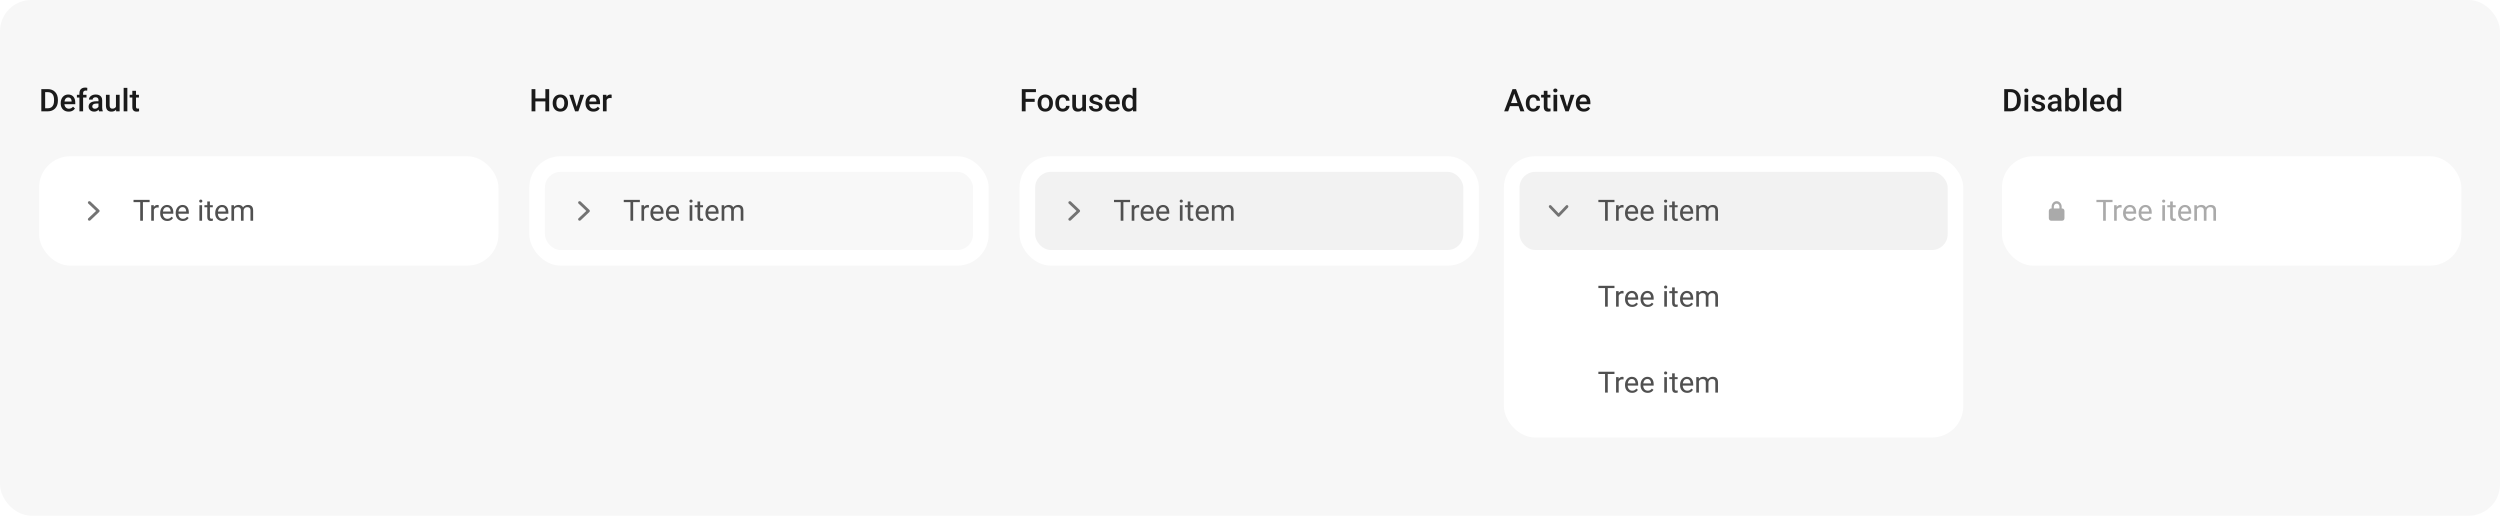 <svg width="1280" height="264" viewBox="0 0 1280 264" fill="none" xmlns="http://www.w3.org/2000/svg">
<rect width="1280" height="264" rx="16" fill="#F7F7F7"/>
<rect x="20" y="80" width="235.2" height="56" rx="16" fill="white"/>
<rect x="28" y="88" width="219.2" height="40" rx="8" fill="white"/>
<path d="M45.75 113C45.547 113 45.367 112.933 45.211 112.799C45.07 112.65 45 112.479 45 112.286C45 112.092 45.07 111.921 45.211 111.772L49.195 108L45.211 104.228C45.07 104.079 45 103.908 45 103.714C45 103.521 45.07 103.35 45.211 103.201C45.367 103.067 45.547 103 45.75 103C45.953 103 46.133 103.067 46.289 103.201L50.789 107.487C50.93 107.635 51 107.807 51 108C51 108.193 50.93 108.365 50.789 108.513L46.289 112.799C46.133 112.933 45.953 113 45.75 113Z" fill="#737373"/>
<path d="M73.178 102.336V113H71.787V102.336H73.178ZM76.606 102.336V103.493H68.366V102.336H76.606ZM78.781 106.32V113H77.426V105.075H78.745L78.781 106.32ZM81.257 105.031L81.249 106.291C81.137 106.267 81.03 106.252 80.927 106.247C80.83 106.237 80.717 106.232 80.59 106.232C80.278 106.232 80.002 106.281 79.763 106.379C79.523 106.477 79.321 106.613 79.155 106.789C78.989 106.965 78.857 107.175 78.759 107.419C78.666 107.658 78.606 107.922 78.576 108.21L78.195 108.43C78.195 107.951 78.242 107.502 78.335 107.082C78.432 106.662 78.581 106.291 78.781 105.969C78.981 105.642 79.235 105.388 79.543 105.207C79.856 105.021 80.227 104.929 80.656 104.929C80.754 104.929 80.866 104.941 80.993 104.965C81.12 104.985 81.208 105.007 81.257 105.031ZM85.651 113.146C85.1 113.146 84.599 113.054 84.15 112.868C83.706 112.678 83.322 112.412 83 112.07C82.683 111.728 82.439 111.323 82.268 110.854C82.097 110.385 82.011 109.873 82.011 109.316V109.008C82.011 108.364 82.106 107.79 82.297 107.287C82.487 106.779 82.746 106.35 83.073 105.998C83.4 105.646 83.772 105.38 84.186 105.2C84.602 105.019 85.031 104.929 85.476 104.929C86.042 104.929 86.53 105.026 86.94 105.222C87.356 105.417 87.695 105.69 87.959 106.042C88.222 106.389 88.418 106.799 88.544 107.272C88.671 107.741 88.735 108.254 88.735 108.811V109.418H82.817V108.312H87.38V108.21C87.36 107.858 87.287 107.517 87.16 107.185C87.038 106.853 86.843 106.579 86.574 106.364C86.306 106.149 85.939 106.042 85.476 106.042C85.168 106.042 84.885 106.108 84.626 106.24C84.367 106.367 84.145 106.557 83.96 106.811C83.774 107.065 83.63 107.375 83.527 107.741C83.425 108.107 83.374 108.53 83.374 109.008V109.316C83.374 109.692 83.425 110.046 83.527 110.378C83.635 110.705 83.789 110.993 83.989 111.242C84.194 111.491 84.44 111.687 84.728 111.828C85.022 111.97 85.353 112.041 85.725 112.041C86.203 112.041 86.608 111.943 86.94 111.748C87.272 111.552 87.563 111.291 87.812 110.964L88.632 111.616C88.461 111.875 88.244 112.121 87.981 112.355C87.717 112.59 87.392 112.78 87.006 112.927C86.626 113.073 86.174 113.146 85.651 113.146ZM93.606 113.146C93.054 113.146 92.553 113.054 92.104 112.868C91.66 112.678 91.276 112.412 90.954 112.07C90.637 111.728 90.393 111.323 90.222 110.854C90.051 110.385 89.965 109.873 89.965 109.316V109.008C89.965 108.364 90.061 107.79 90.251 107.287C90.441 106.779 90.7 106.35 91.027 105.998C91.355 105.646 91.726 105.38 92.141 105.2C92.556 105.019 92.985 104.929 93.43 104.929C93.996 104.929 94.484 105.026 94.894 105.222C95.31 105.417 95.649 105.69 95.913 106.042C96.176 106.389 96.372 106.799 96.499 107.272C96.626 107.741 96.689 108.254 96.689 108.811V109.418H90.771V108.312H95.334V108.21C95.314 107.858 95.241 107.517 95.114 107.185C94.992 106.853 94.797 106.579 94.528 106.364C94.26 106.149 93.894 106.042 93.43 106.042C93.122 106.042 92.839 106.108 92.58 106.24C92.321 106.367 92.099 106.557 91.914 106.811C91.728 107.065 91.584 107.375 91.481 107.741C91.379 108.107 91.328 108.53 91.328 109.008V109.316C91.328 109.692 91.379 110.046 91.481 110.378C91.589 110.705 91.743 110.993 91.943 111.242C92.148 111.491 92.394 111.687 92.683 111.828C92.976 111.97 93.308 112.041 93.679 112.041C94.157 112.041 94.562 111.943 94.894 111.748C95.227 111.552 95.517 111.291 95.766 110.964L96.586 111.616C96.415 111.875 96.198 112.121 95.935 112.355C95.671 112.59 95.346 112.78 94.96 112.927C94.58 113.073 94.128 113.146 93.606 113.146ZM103.464 105.075V113H102.102V105.075H103.464ZM101.999 102.973C101.999 102.753 102.065 102.568 102.197 102.417C102.333 102.265 102.534 102.189 102.797 102.189C103.056 102.189 103.254 102.265 103.391 102.417C103.532 102.568 103.603 102.753 103.603 102.973C103.603 103.183 103.532 103.364 103.391 103.515C103.254 103.662 103.056 103.735 102.797 103.735C102.534 103.735 102.333 103.662 102.197 103.515C102.065 103.364 101.999 103.183 101.999 102.973ZM108.957 105.075V106.115H104.672V105.075H108.957ZM106.123 103.149H107.478V111.037C107.478 111.306 107.519 111.508 107.602 111.645C107.685 111.782 107.792 111.872 107.924 111.916C108.056 111.96 108.198 111.982 108.349 111.982C108.461 111.982 108.579 111.972 108.701 111.953C108.828 111.928 108.923 111.909 108.986 111.894L108.994 113C108.886 113.034 108.745 113.066 108.569 113.095C108.398 113.129 108.19 113.146 107.946 113.146C107.614 113.146 107.309 113.081 107.031 112.949C106.752 112.817 106.53 112.597 106.364 112.29C106.203 111.977 106.123 111.557 106.123 111.03V103.149ZM113.835 113.146C113.283 113.146 112.783 113.054 112.333 112.868C111.889 112.678 111.506 112.412 111.184 112.07C110.866 111.728 110.622 111.323 110.451 110.854C110.28 110.385 110.195 109.873 110.195 109.316V109.008C110.195 108.364 110.29 107.79 110.48 107.287C110.671 106.779 110.93 106.35 111.257 105.998C111.584 105.646 111.955 105.38 112.37 105.2C112.785 105.019 113.215 104.929 113.659 104.929C114.226 104.929 114.714 105.026 115.124 105.222C115.539 105.417 115.878 105.69 116.142 106.042C116.406 106.389 116.601 106.799 116.728 107.272C116.855 107.741 116.918 108.254 116.918 108.811V109.418H111V108.312H115.563V108.21C115.544 107.858 115.471 107.517 115.344 107.185C115.222 106.853 115.026 106.579 114.758 106.364C114.489 106.149 114.123 106.042 113.659 106.042C113.352 106.042 113.068 106.108 112.81 106.24C112.551 106.367 112.329 106.557 112.143 106.811C111.958 107.065 111.813 107.375 111.711 107.741C111.608 108.107 111.557 108.53 111.557 109.008V109.316C111.557 109.692 111.608 110.046 111.711 110.378C111.818 110.705 111.972 110.993 112.172 111.242C112.377 111.491 112.624 111.687 112.912 111.828C113.205 111.97 113.537 112.041 113.908 112.041C114.387 112.041 114.792 111.943 115.124 111.748C115.456 111.552 115.747 111.291 115.996 110.964L116.816 111.616C116.645 111.875 116.428 112.121 116.164 112.355C115.9 112.59 115.576 112.78 115.19 112.927C114.809 113.073 114.357 113.146 113.835 113.146ZM119.848 106.65V113H118.486V105.075H119.775L119.848 106.65ZM119.57 108.737L118.94 108.715C118.945 108.173 119.016 107.673 119.152 107.214C119.289 106.75 119.492 106.347 119.76 106.005C120.029 105.664 120.363 105.4 120.764 105.214C121.164 105.024 121.628 104.929 122.155 104.929C122.526 104.929 122.868 104.982 123.181 105.09C123.493 105.192 123.764 105.356 123.994 105.581C124.223 105.805 124.401 106.093 124.528 106.445C124.655 106.796 124.719 107.221 124.719 107.719V113H123.364V107.785C123.364 107.37 123.293 107.038 123.151 106.789C123.015 106.54 122.819 106.359 122.565 106.247C122.312 106.13 122.014 106.071 121.672 106.071C121.271 106.071 120.937 106.142 120.668 106.284C120.4 106.425 120.185 106.621 120.024 106.87C119.863 107.119 119.746 107.404 119.672 107.727C119.604 108.044 119.57 108.381 119.57 108.737ZM124.704 107.99L123.796 108.269C123.801 107.834 123.872 107.417 124.008 107.016C124.15 106.616 124.353 106.259 124.616 105.947C124.885 105.634 125.214 105.388 125.605 105.207C125.996 105.021 126.442 104.929 126.945 104.929C127.37 104.929 127.746 104.985 128.073 105.097C128.405 105.209 128.684 105.383 128.908 105.617C129.138 105.847 129.311 106.142 129.428 106.503C129.545 106.865 129.604 107.294 129.604 107.792V113H128.242V107.778C128.242 107.333 128.171 106.989 128.029 106.745C127.893 106.496 127.697 106.323 127.443 106.225C127.194 106.123 126.896 106.071 126.55 106.071C126.252 106.071 125.988 106.123 125.759 106.225C125.529 106.328 125.336 106.469 125.18 106.65C125.024 106.826 124.904 107.028 124.821 107.258C124.743 107.487 124.704 107.731 124.704 107.99Z" fill="#505050"/>
<rect x="271" y="80" width="235.2" height="56" rx="16" fill="white"/>
<rect x="279" y="88" width="219.2" height="40" rx="8" fill="#F8F8F8"/>
<path d="M296.75 113C296.547 113 296.367 112.933 296.211 112.799C296.07 112.65 296 112.479 296 112.286C296 112.092 296.07 111.921 296.211 111.772L300.195 108L296.211 104.228C296.07 104.079 296 103.908 296 103.714C296 103.521 296.07 103.35 296.211 103.201C296.367 103.067 296.547 103 296.75 103C296.953 103 297.133 103.067 297.289 103.201L301.789 107.487C301.93 107.635 302 107.807 302 108C302 108.193 301.93 108.365 301.789 108.513L297.289 112.799C297.133 112.933 296.953 113 296.75 113Z" fill="#737373"/>
<path d="M324.178 102.336V113H322.787V102.336H324.178ZM327.606 102.336V103.493H319.366V102.336H327.606ZM329.781 106.32V113H328.426V105.075H329.745L329.781 106.32ZM332.257 105.031L332.25 106.291C332.137 106.267 332.03 106.252 331.927 106.247C331.83 106.237 331.717 106.232 331.59 106.232C331.278 106.232 331.002 106.281 330.763 106.379C330.523 106.477 330.321 106.613 330.155 106.789C329.989 106.965 329.857 107.175 329.759 107.419C329.667 107.658 329.605 107.922 329.576 108.21L329.195 108.43C329.195 107.951 329.242 107.502 329.334 107.082C329.432 106.662 329.581 106.291 329.781 105.969C329.981 105.642 330.235 105.388 330.543 105.207C330.855 105.021 331.227 104.929 331.656 104.929C331.754 104.929 331.866 104.941 331.993 104.965C332.12 104.985 332.208 105.007 332.257 105.031ZM336.651 113.146C336.1 113.146 335.599 113.054 335.15 112.868C334.706 112.678 334.322 112.412 334 112.07C333.683 111.728 333.438 111.323 333.268 110.854C333.097 110.385 333.011 109.873 333.011 109.316V109.008C333.011 108.364 333.106 107.79 333.297 107.287C333.487 106.779 333.746 106.35 334.073 105.998C334.4 105.646 334.771 105.38 335.187 105.2C335.602 105.019 336.031 104.929 336.476 104.929C337.042 104.929 337.53 105.026 337.94 105.222C338.355 105.417 338.695 105.69 338.958 106.042C339.222 106.389 339.417 106.799 339.544 107.272C339.671 107.741 339.735 108.254 339.735 108.811V109.418H333.817V108.312H338.38V108.21C338.36 107.858 338.287 107.517 338.16 107.185C338.038 106.853 337.843 106.579 337.574 106.364C337.306 106.149 336.939 106.042 336.476 106.042C336.168 106.042 335.885 106.108 335.626 106.24C335.367 106.367 335.145 106.557 334.959 106.811C334.774 107.065 334.63 107.375 334.527 107.741C334.425 108.107 334.374 108.53 334.374 109.008V109.316C334.374 109.692 334.425 110.046 334.527 110.378C334.635 110.705 334.789 110.993 334.989 111.242C335.194 111.491 335.44 111.687 335.729 111.828C336.021 111.97 336.354 112.041 336.725 112.041C337.203 112.041 337.608 111.943 337.94 111.748C338.272 111.552 338.563 111.291 338.812 110.964L339.632 111.616C339.461 111.875 339.244 112.121 338.98 112.355C338.717 112.59 338.392 112.78 338.006 112.927C337.625 113.073 337.174 113.146 336.651 113.146ZM344.605 113.146C344.054 113.146 343.553 113.054 343.104 112.868C342.66 112.678 342.276 112.412 341.954 112.07C341.637 111.728 341.393 111.323 341.222 110.854C341.051 110.385 340.965 109.873 340.965 109.316V109.008C340.965 108.364 341.061 107.79 341.251 107.287C341.441 106.779 341.7 106.35 342.027 105.998C342.354 105.646 342.726 105.38 343.141 105.2C343.556 105.019 343.985 104.929 344.43 104.929C344.996 104.929 345.484 105.026 345.895 105.222C346.31 105.417 346.649 105.69 346.913 106.042C347.176 106.389 347.372 106.799 347.499 107.272C347.625 107.741 347.689 108.254 347.689 108.811V109.418H341.771V108.312H346.334V108.21C346.314 107.858 346.241 107.517 346.114 107.185C345.992 106.853 345.797 106.579 345.528 106.364C345.26 106.149 344.894 106.042 344.43 106.042C344.122 106.042 343.839 106.108 343.58 106.24C343.321 106.367 343.099 106.557 342.914 106.811C342.728 107.065 342.584 107.375 342.481 107.741C342.379 108.107 342.328 108.53 342.328 109.008V109.316C342.328 109.692 342.379 110.046 342.481 110.378C342.589 110.705 342.743 110.993 342.943 111.242C343.148 111.491 343.395 111.687 343.683 111.828C343.976 111.97 344.308 112.041 344.679 112.041C345.157 112.041 345.562 111.943 345.895 111.748C346.227 111.552 346.517 111.291 346.766 110.964L347.586 111.616C347.416 111.875 347.198 112.121 346.935 112.355C346.671 112.59 346.346 112.78 345.96 112.927C345.58 113.073 345.128 113.146 344.605 113.146ZM354.464 105.075V113H353.102V105.075H354.464ZM352.999 102.973C352.999 102.753 353.065 102.568 353.197 102.417C353.333 102.265 353.534 102.189 353.797 102.189C354.056 102.189 354.254 102.265 354.391 102.417C354.532 102.568 354.603 102.753 354.603 102.973C354.603 103.183 354.532 103.364 354.391 103.515C354.254 103.662 354.056 103.735 353.797 103.735C353.534 103.735 353.333 103.662 353.197 103.515C353.065 103.364 352.999 103.183 352.999 102.973ZM359.957 105.075V106.115H355.672V105.075H359.957ZM357.123 103.149H358.478V111.037C358.478 111.306 358.519 111.508 358.602 111.645C358.685 111.782 358.792 111.872 358.924 111.916C359.056 111.96 359.198 111.982 359.349 111.982C359.461 111.982 359.579 111.972 359.701 111.953C359.828 111.928 359.923 111.909 359.986 111.894L359.994 113C359.886 113.034 359.745 113.066 359.569 113.095C359.398 113.129 359.19 113.146 358.946 113.146C358.614 113.146 358.309 113.081 358.031 112.949C357.752 112.817 357.53 112.597 357.364 112.29C357.203 111.977 357.123 111.557 357.123 111.03V103.149ZM364.835 113.146C364.283 113.146 363.783 113.054 363.333 112.868C362.889 112.678 362.506 112.412 362.184 112.07C361.866 111.728 361.622 111.323 361.451 110.854C361.28 110.385 361.195 109.873 361.195 109.316V109.008C361.195 108.364 361.29 107.79 361.48 107.287C361.671 106.779 361.93 106.35 362.257 105.998C362.584 105.646 362.955 105.38 363.37 105.2C363.785 105.019 364.215 104.929 364.659 104.929C365.226 104.929 365.714 105.026 366.124 105.222C366.539 105.417 366.878 105.69 367.142 106.042C367.406 106.389 367.601 106.799 367.728 107.272C367.855 107.741 367.918 108.254 367.918 108.811V109.418H362V108.312H366.563V108.21C366.544 107.858 366.471 107.517 366.344 107.185C366.222 106.853 366.026 106.579 365.758 106.364C365.489 106.149 365.123 106.042 364.659 106.042C364.352 106.042 364.068 106.108 363.81 106.24C363.551 106.367 363.329 106.557 363.143 106.811C362.958 107.065 362.813 107.375 362.711 107.741C362.608 108.107 362.557 108.53 362.557 109.008V109.316C362.557 109.692 362.608 110.046 362.711 110.378C362.818 110.705 362.972 110.993 363.172 111.242C363.377 111.491 363.624 111.687 363.912 111.828C364.205 111.97 364.537 112.041 364.908 112.041C365.387 112.041 365.792 111.943 366.124 111.748C366.456 111.552 366.747 111.291 366.996 110.964L367.816 111.616C367.645 111.875 367.428 112.121 367.164 112.355C366.9 112.59 366.576 112.78 366.19 112.927C365.809 113.073 365.357 113.146 364.835 113.146ZM370.848 106.65V113H369.486V105.075H370.775L370.848 106.65ZM370.57 108.737L369.94 108.715C369.945 108.173 370.016 107.673 370.152 107.214C370.289 106.75 370.492 106.347 370.76 106.005C371.029 105.664 371.363 105.4 371.764 105.214C372.164 105.024 372.628 104.929 373.155 104.929C373.526 104.929 373.868 104.982 374.181 105.09C374.493 105.192 374.764 105.356 374.994 105.581C375.223 105.805 375.401 106.093 375.528 106.445C375.655 106.796 375.719 107.221 375.719 107.719V113H374.364V107.785C374.364 107.37 374.293 107.038 374.151 106.789C374.015 106.54 373.819 106.359 373.565 106.247C373.312 106.13 373.014 106.071 372.672 106.071C372.271 106.071 371.937 106.142 371.668 106.284C371.4 106.425 371.185 106.621 371.024 106.87C370.863 107.119 370.746 107.404 370.672 107.727C370.604 108.044 370.57 108.381 370.57 108.737ZM375.704 107.99L374.796 108.269C374.801 107.834 374.872 107.417 375.008 107.016C375.15 106.616 375.353 106.259 375.616 105.947C375.885 105.634 376.214 105.388 376.605 105.207C376.996 105.021 377.442 104.929 377.945 104.929C378.37 104.929 378.746 104.985 379.073 105.097C379.405 105.209 379.684 105.383 379.908 105.617C380.138 105.847 380.311 106.142 380.428 106.503C380.545 106.865 380.604 107.294 380.604 107.792V113H379.242V107.778C379.242 107.333 379.171 106.989 379.029 106.745C378.893 106.496 378.697 106.323 378.443 106.225C378.194 106.123 377.896 106.071 377.55 106.071C377.252 106.071 376.988 106.123 376.759 106.225C376.529 106.328 376.336 106.469 376.18 106.65C376.024 106.826 375.904 107.028 375.821 107.258C375.743 107.487 375.704 107.731 375.704 107.99Z" fill="#505050"/>
<rect x="522" y="80" width="235.2" height="56" rx="16" fill="white"/>
<g filter="url(#filter0_d_6397_69982)">
<rect x="530" y="88" width="219.2" height="40" rx="8" fill="#F2F2F2"/>
<path d="M547.75 113C547.547 113 547.367 112.933 547.211 112.799C547.07 112.65 547 112.479 547 112.286C547 112.092 547.07 111.921 547.211 111.772L551.195 108L547.211 104.228C547.07 104.079 547 103.908 547 103.714C547 103.521 547.07 103.35 547.211 103.201C547.367 103.067 547.547 103 547.75 103C547.953 103 548.133 103.067 548.289 103.201L552.789 107.487C552.93 107.635 553 107.807 553 108C553 108.193 552.93 108.365 552.789 108.513L548.289 112.799C548.133 112.933 547.953 113 547.75 113Z" fill="#737373"/>
<path d="M575.178 102.336V113H573.787V102.336H575.178ZM578.606 102.336V103.493H570.366V102.336H578.606ZM580.781 106.32V113H579.426V105.075H580.745L580.781 106.32ZM583.257 105.031L583.25 106.291C583.137 106.267 583.03 106.252 582.927 106.247C582.83 106.237 582.717 106.232 582.59 106.232C582.278 106.232 582.002 106.281 581.763 106.379C581.523 106.477 581.321 106.613 581.155 106.789C580.989 106.965 580.857 107.175 580.759 107.419C580.667 107.658 580.605 107.922 580.576 108.21L580.195 108.43C580.195 107.951 580.242 107.502 580.334 107.082C580.432 106.662 580.581 106.291 580.781 105.969C580.981 105.642 581.235 105.388 581.543 105.207C581.855 105.021 582.227 104.929 582.656 104.929C582.754 104.929 582.866 104.941 582.993 104.965C583.12 104.985 583.208 105.007 583.257 105.031ZM587.651 113.146C587.1 113.146 586.599 113.054 586.15 112.868C585.706 112.678 585.322 112.412 585 112.07C584.683 111.728 584.438 111.323 584.268 110.854C584.097 110.385 584.011 109.873 584.011 109.316V109.008C584.011 108.364 584.106 107.79 584.297 107.287C584.487 106.779 584.746 106.35 585.073 105.998C585.4 105.646 585.771 105.38 586.187 105.2C586.602 105.019 587.031 104.929 587.476 104.929C588.042 104.929 588.53 105.026 588.94 105.222C589.355 105.417 589.695 105.69 589.958 106.042C590.222 106.389 590.417 106.799 590.544 107.272C590.671 107.741 590.735 108.254 590.735 108.811V109.418H584.817V108.312H589.38V108.21C589.36 107.858 589.287 107.517 589.16 107.185C589.038 106.853 588.843 106.579 588.574 106.364C588.306 106.149 587.939 106.042 587.476 106.042C587.168 106.042 586.885 106.108 586.626 106.24C586.367 106.367 586.145 106.557 585.959 106.811C585.774 107.065 585.63 107.375 585.527 107.741C585.425 108.107 585.374 108.53 585.374 109.008V109.316C585.374 109.692 585.425 110.046 585.527 110.378C585.635 110.705 585.789 110.993 585.989 111.242C586.194 111.491 586.44 111.687 586.729 111.828C587.021 111.97 587.354 112.041 587.725 112.041C588.203 112.041 588.608 111.943 588.94 111.748C589.272 111.552 589.563 111.291 589.812 110.964L590.632 111.616C590.461 111.875 590.244 112.121 589.98 112.355C589.717 112.59 589.392 112.78 589.006 112.927C588.625 113.073 588.174 113.146 587.651 113.146ZM595.605 113.146C595.054 113.146 594.553 113.054 594.104 112.868C593.66 112.678 593.276 112.412 592.954 112.07C592.637 111.728 592.393 111.323 592.222 110.854C592.051 110.385 591.965 109.873 591.965 109.316V109.008C591.965 108.364 592.061 107.79 592.251 107.287C592.441 106.779 592.7 106.35 593.027 105.998C593.354 105.646 593.726 105.38 594.141 105.2C594.556 105.019 594.985 104.929 595.43 104.929C595.996 104.929 596.484 105.026 596.895 105.222C597.31 105.417 597.649 105.69 597.913 106.042C598.176 106.389 598.372 106.799 598.499 107.272C598.625 107.741 598.689 108.254 598.689 108.811V109.418H592.771V108.312H597.334V108.21C597.314 107.858 597.241 107.517 597.114 107.185C596.992 106.853 596.797 106.579 596.528 106.364C596.26 106.149 595.894 106.042 595.43 106.042C595.122 106.042 594.839 106.108 594.58 106.24C594.321 106.367 594.099 106.557 593.914 106.811C593.728 107.065 593.584 107.375 593.481 107.741C593.379 108.107 593.328 108.53 593.328 109.008V109.316C593.328 109.692 593.379 110.046 593.481 110.378C593.589 110.705 593.743 110.993 593.943 111.242C594.148 111.491 594.395 111.687 594.683 111.828C594.976 111.97 595.308 112.041 595.679 112.041C596.157 112.041 596.562 111.943 596.895 111.748C597.227 111.552 597.517 111.291 597.766 110.964L598.586 111.616C598.416 111.875 598.198 112.121 597.935 112.355C597.671 112.59 597.346 112.78 596.96 112.927C596.58 113.073 596.128 113.146 595.605 113.146ZM605.464 105.075V113H604.102V105.075H605.464ZM603.999 102.973C603.999 102.753 604.065 102.568 604.197 102.417C604.333 102.265 604.534 102.189 604.797 102.189C605.056 102.189 605.254 102.265 605.391 102.417C605.532 102.568 605.603 102.753 605.603 102.973C605.603 103.183 605.532 103.364 605.391 103.515C605.254 103.662 605.056 103.735 604.797 103.735C604.534 103.735 604.333 103.662 604.197 103.515C604.065 103.364 603.999 103.183 603.999 102.973ZM610.957 105.075V106.115H606.672V105.075H610.957ZM608.123 103.149H609.478V111.037C609.478 111.306 609.519 111.508 609.602 111.645C609.685 111.782 609.792 111.872 609.924 111.916C610.056 111.96 610.198 111.982 610.349 111.982C610.461 111.982 610.579 111.972 610.701 111.953C610.828 111.928 610.923 111.909 610.986 111.894L610.994 113C610.886 113.034 610.745 113.066 610.569 113.095C610.398 113.129 610.19 113.146 609.946 113.146C609.614 113.146 609.309 113.081 609.031 112.949C608.752 112.817 608.53 112.597 608.364 112.29C608.203 111.977 608.123 111.557 608.123 111.03V103.149ZM615.835 113.146C615.283 113.146 614.783 113.054 614.333 112.868C613.889 112.678 613.506 112.412 613.184 112.07C612.866 111.728 612.622 111.323 612.451 110.854C612.28 110.385 612.195 109.873 612.195 109.316V109.008C612.195 108.364 612.29 107.79 612.48 107.287C612.671 106.779 612.93 106.35 613.257 105.998C613.584 105.646 613.955 105.38 614.37 105.2C614.785 105.019 615.215 104.929 615.659 104.929C616.226 104.929 616.714 105.026 617.124 105.222C617.539 105.417 617.878 105.69 618.142 106.042C618.406 106.389 618.601 106.799 618.728 107.272C618.855 107.741 618.918 108.254 618.918 108.811V109.418H613V108.312H617.563V108.21C617.544 107.858 617.471 107.517 617.344 107.185C617.222 106.853 617.026 106.579 616.758 106.364C616.489 106.149 616.123 106.042 615.659 106.042C615.352 106.042 615.068 106.108 614.81 106.24C614.551 106.367 614.329 106.557 614.143 106.811C613.958 107.065 613.813 107.375 613.711 107.741C613.608 108.107 613.557 108.53 613.557 109.008V109.316C613.557 109.692 613.608 110.046 613.711 110.378C613.818 110.705 613.972 110.993 614.172 111.242C614.377 111.491 614.624 111.687 614.912 111.828C615.205 111.97 615.537 112.041 615.908 112.041C616.387 112.041 616.792 111.943 617.124 111.748C617.456 111.552 617.747 111.291 617.996 110.964L618.816 111.616C618.645 111.875 618.428 112.121 618.164 112.355C617.9 112.59 617.576 112.78 617.19 112.927C616.809 113.073 616.357 113.146 615.835 113.146ZM621.848 106.65V113H620.486V105.075H621.775L621.848 106.65ZM621.57 108.737L620.94 108.715C620.945 108.173 621.016 107.673 621.152 107.214C621.289 106.75 621.492 106.347 621.76 106.005C622.029 105.664 622.363 105.4 622.764 105.214C623.164 105.024 623.628 104.929 624.155 104.929C624.526 104.929 624.868 104.982 625.181 105.09C625.493 105.192 625.764 105.356 625.994 105.581C626.223 105.805 626.401 106.093 626.528 106.445C626.655 106.796 626.719 107.221 626.719 107.719V113H625.364V107.785C625.364 107.37 625.293 107.038 625.151 106.789C625.015 106.54 624.819 106.359 624.565 106.247C624.312 106.13 624.014 106.071 623.672 106.071C623.271 106.071 622.937 106.142 622.668 106.284C622.4 106.425 622.185 106.621 622.024 106.87C621.863 107.119 621.746 107.404 621.672 107.727C621.604 108.044 621.57 108.381 621.57 108.737ZM626.704 107.99L625.796 108.269C625.801 107.834 625.872 107.417 626.008 107.016C626.15 106.616 626.353 106.259 626.616 105.947C626.885 105.634 627.214 105.388 627.605 105.207C627.996 105.021 628.442 104.929 628.945 104.929C629.37 104.929 629.746 104.985 630.073 105.097C630.405 105.209 630.684 105.383 630.908 105.617C631.138 105.847 631.311 106.142 631.428 106.503C631.545 106.865 631.604 107.294 631.604 107.792V113H630.242V107.778C630.242 107.333 630.171 106.989 630.029 106.745C629.893 106.496 629.697 106.323 629.443 106.225C629.194 106.123 628.896 106.071 628.55 106.071C628.252 106.071 627.988 106.123 627.759 106.225C627.529 106.328 627.336 106.469 627.18 106.65C627.024 106.826 626.904 107.028 626.821 107.258C626.743 107.487 626.704 107.731 626.704 107.99Z" fill="#505050"/>
</g>
<rect x="770" y="80" width="235.2" height="144" rx="16" fill="white"/>
<rect x="778" y="88" width="219.2" height="40" rx="8" fill="#F2F2F2"/>
<path d="M798 111C797.817 111 797.634 110.927 797.495 110.78L793.209 106.28C792.93 105.987 792.93 105.513 793.209 105.22C793.488 104.927 793.94 104.927 794.219 105.22L798 109.191L801.781 105.22C802.06 104.927 802.512 104.927 802.791 105.22C803.07 105.513 803.07 105.988 802.791 106.281L798.505 110.781C798.366 110.927 798.183 111 798 111Z" fill="#737373"/>
<path d="M823.178 102.336V113H821.787V102.336H823.178ZM826.606 102.336V103.493H818.366V102.336H826.606ZM828.781 106.32V113H827.426V105.075H828.745L828.781 106.32ZM831.257 105.031L831.25 106.291C831.137 106.267 831.03 106.252 830.927 106.247C830.83 106.237 830.717 106.232 830.59 106.232C830.278 106.232 830.002 106.281 829.763 106.379C829.523 106.477 829.321 106.613 829.155 106.789C828.989 106.965 828.857 107.175 828.759 107.419C828.667 107.658 828.605 107.922 828.576 108.21L828.195 108.43C828.195 107.951 828.242 107.502 828.334 107.082C828.432 106.662 828.581 106.291 828.781 105.969C828.981 105.642 829.235 105.388 829.543 105.207C829.855 105.021 830.227 104.929 830.656 104.929C830.754 104.929 830.866 104.941 830.993 104.965C831.12 104.985 831.208 105.007 831.257 105.031ZM835.651 113.146C835.1 113.146 834.599 113.054 834.15 112.868C833.706 112.678 833.322 112.412 833 112.07C832.683 111.728 832.438 111.323 832.268 110.854C832.097 110.385 832.011 109.873 832.011 109.316V109.008C832.011 108.364 832.106 107.79 832.297 107.287C832.487 106.779 832.746 106.35 833.073 105.998C833.4 105.646 833.771 105.38 834.187 105.2C834.602 105.019 835.031 104.929 835.476 104.929C836.042 104.929 836.53 105.026 836.94 105.222C837.355 105.417 837.695 105.69 837.958 106.042C838.222 106.389 838.417 106.799 838.544 107.272C838.671 107.741 838.735 108.254 838.735 108.811V109.418H832.817V108.312H837.38V108.21C837.36 107.858 837.287 107.517 837.16 107.185C837.038 106.853 836.843 106.579 836.574 106.364C836.306 106.149 835.939 106.042 835.476 106.042C835.168 106.042 834.885 106.108 834.626 106.24C834.367 106.367 834.145 106.557 833.959 106.811C833.774 107.065 833.63 107.375 833.527 107.741C833.425 108.107 833.374 108.53 833.374 109.008V109.316C833.374 109.692 833.425 110.046 833.527 110.378C833.635 110.705 833.789 110.993 833.989 111.242C834.194 111.491 834.44 111.687 834.729 111.828C835.021 111.97 835.354 112.041 835.725 112.041C836.203 112.041 836.608 111.943 836.94 111.748C837.272 111.552 837.563 111.291 837.812 110.964L838.632 111.616C838.461 111.875 838.244 112.121 837.98 112.355C837.717 112.59 837.392 112.78 837.006 112.927C836.625 113.073 836.174 113.146 835.651 113.146ZM843.605 113.146C843.054 113.146 842.553 113.054 842.104 112.868C841.66 112.678 841.276 112.412 840.954 112.07C840.637 111.728 840.393 111.323 840.222 110.854C840.051 110.385 839.965 109.873 839.965 109.316V109.008C839.965 108.364 840.061 107.79 840.251 107.287C840.441 106.779 840.7 106.35 841.027 105.998C841.354 105.646 841.726 105.38 842.141 105.2C842.556 105.019 842.985 104.929 843.43 104.929C843.996 104.929 844.484 105.026 844.895 105.222C845.31 105.417 845.649 105.69 845.913 106.042C846.176 106.389 846.372 106.799 846.499 107.272C846.625 107.741 846.689 108.254 846.689 108.811V109.418H840.771V108.312H845.334V108.21C845.314 107.858 845.241 107.517 845.114 107.185C844.992 106.853 844.797 106.579 844.528 106.364C844.26 106.149 843.894 106.042 843.43 106.042C843.122 106.042 842.839 106.108 842.58 106.24C842.321 106.367 842.099 106.557 841.914 106.811C841.728 107.065 841.584 107.375 841.481 107.741C841.379 108.107 841.328 108.53 841.328 109.008V109.316C841.328 109.692 841.379 110.046 841.481 110.378C841.589 110.705 841.743 110.993 841.943 111.242C842.148 111.491 842.395 111.687 842.683 111.828C842.976 111.97 843.308 112.041 843.679 112.041C844.157 112.041 844.562 111.943 844.895 111.748C845.227 111.552 845.517 111.291 845.766 110.964L846.586 111.616C846.416 111.875 846.198 112.121 845.935 112.355C845.671 112.59 845.346 112.78 844.96 112.927C844.58 113.073 844.128 113.146 843.605 113.146ZM853.464 105.075V113H852.102V105.075H853.464ZM851.999 102.973C851.999 102.753 852.065 102.568 852.197 102.417C852.333 102.265 852.534 102.189 852.797 102.189C853.056 102.189 853.254 102.265 853.391 102.417C853.532 102.568 853.603 102.753 853.603 102.973C853.603 103.183 853.532 103.364 853.391 103.515C853.254 103.662 853.056 103.735 852.797 103.735C852.534 103.735 852.333 103.662 852.197 103.515C852.065 103.364 851.999 103.183 851.999 102.973ZM858.957 105.075V106.115H854.672V105.075H858.957ZM856.123 103.149H857.478V111.037C857.478 111.306 857.519 111.508 857.602 111.645C857.685 111.782 857.792 111.872 857.924 111.916C858.056 111.96 858.198 111.982 858.349 111.982C858.461 111.982 858.579 111.972 858.701 111.953C858.828 111.928 858.923 111.909 858.986 111.894L858.994 113C858.886 113.034 858.745 113.066 858.569 113.095C858.398 113.129 858.19 113.146 857.946 113.146C857.614 113.146 857.309 113.081 857.031 112.949C856.752 112.817 856.53 112.597 856.364 112.29C856.203 111.977 856.123 111.557 856.123 111.03V103.149ZM863.835 113.146C863.283 113.146 862.783 113.054 862.333 112.868C861.889 112.678 861.506 112.412 861.184 112.07C860.866 111.728 860.622 111.323 860.451 110.854C860.28 110.385 860.195 109.873 860.195 109.316V109.008C860.195 108.364 860.29 107.79 860.48 107.287C860.671 106.779 860.93 106.35 861.257 105.998C861.584 105.646 861.955 105.38 862.37 105.2C862.785 105.019 863.215 104.929 863.659 104.929C864.226 104.929 864.714 105.026 865.124 105.222C865.539 105.417 865.878 105.69 866.142 106.042C866.406 106.389 866.601 106.799 866.728 107.272C866.855 107.741 866.918 108.254 866.918 108.811V109.418H861V108.312H865.563V108.21C865.544 107.858 865.471 107.517 865.344 107.185C865.222 106.853 865.026 106.579 864.758 106.364C864.489 106.149 864.123 106.042 863.659 106.042C863.352 106.042 863.068 106.108 862.81 106.24C862.551 106.367 862.329 106.557 862.143 106.811C861.958 107.065 861.813 107.375 861.711 107.741C861.608 108.107 861.557 108.53 861.557 109.008V109.316C861.557 109.692 861.608 110.046 861.711 110.378C861.818 110.705 861.972 110.993 862.172 111.242C862.377 111.491 862.624 111.687 862.912 111.828C863.205 111.97 863.537 112.041 863.908 112.041C864.387 112.041 864.792 111.943 865.124 111.748C865.456 111.552 865.747 111.291 865.996 110.964L866.816 111.616C866.645 111.875 866.428 112.121 866.164 112.355C865.9 112.59 865.576 112.78 865.19 112.927C864.809 113.073 864.357 113.146 863.835 113.146ZM869.848 106.65V113H868.486V105.075H869.775L869.848 106.65ZM869.57 108.737L868.94 108.715C868.945 108.173 869.016 107.673 869.152 107.214C869.289 106.75 869.492 106.347 869.76 106.005C870.029 105.664 870.363 105.4 870.764 105.214C871.164 105.024 871.628 104.929 872.155 104.929C872.526 104.929 872.868 104.982 873.181 105.09C873.493 105.192 873.764 105.356 873.994 105.581C874.223 105.805 874.401 106.093 874.528 106.445C874.655 106.796 874.719 107.221 874.719 107.719V113H873.364V107.785C873.364 107.37 873.293 107.038 873.151 106.789C873.015 106.54 872.819 106.359 872.565 106.247C872.312 106.13 872.014 106.071 871.672 106.071C871.271 106.071 870.937 106.142 870.668 106.284C870.4 106.425 870.185 106.621 870.024 106.87C869.863 107.119 869.746 107.404 869.672 107.727C869.604 108.044 869.57 108.381 869.57 108.737ZM874.704 107.99L873.796 108.269C873.801 107.834 873.872 107.417 874.008 107.016C874.15 106.616 874.353 106.259 874.616 105.947C874.885 105.634 875.214 105.388 875.605 105.207C875.996 105.021 876.442 104.929 876.945 104.929C877.37 104.929 877.746 104.985 878.073 105.097C878.405 105.209 878.684 105.383 878.908 105.617C879.138 105.847 879.311 106.142 879.428 106.503C879.545 106.865 879.604 107.294 879.604 107.792V113H878.242V107.778C878.242 107.333 878.171 106.989 878.029 106.745C877.893 106.496 877.697 106.323 877.443 106.225C877.194 106.123 876.896 106.071 876.55 106.071C876.252 106.071 875.988 106.123 875.759 106.225C875.529 106.328 875.336 106.469 875.18 106.65C875.024 106.826 874.904 107.028 874.821 107.258C874.743 107.487 874.704 107.731 874.704 107.99Z" fill="#505050"/>
<rect x="802" y="132" width="195.2" height="40" rx="8" fill="white"/>
<path d="M823.178 146.336V157H821.787V146.336H823.178ZM826.606 146.336V147.493H818.366V146.336H826.606ZM828.781 150.32V157H827.426V149.075H828.745L828.781 150.32ZM831.257 149.031L831.25 150.291C831.137 150.267 831.03 150.252 830.927 150.247C830.83 150.237 830.717 150.232 830.59 150.232C830.278 150.232 830.002 150.281 829.763 150.379C829.523 150.477 829.321 150.613 829.155 150.789C828.989 150.965 828.857 151.175 828.759 151.419C828.667 151.658 828.605 151.922 828.576 152.21L828.195 152.43C828.195 151.951 828.242 151.502 828.334 151.082C828.432 150.662 828.581 150.291 828.781 149.969C828.981 149.642 829.235 149.388 829.543 149.207C829.855 149.021 830.227 148.929 830.656 148.929C830.754 148.929 830.866 148.941 830.993 148.965C831.12 148.985 831.208 149.007 831.257 149.031ZM835.651 157.146C835.1 157.146 834.599 157.054 834.15 156.868C833.706 156.678 833.322 156.412 833 156.07C832.683 155.728 832.438 155.323 832.268 154.854C832.097 154.385 832.011 153.873 832.011 153.316V153.008C832.011 152.364 832.106 151.79 832.297 151.287C832.487 150.779 832.746 150.35 833.073 149.998C833.4 149.646 833.771 149.38 834.187 149.2C834.602 149.019 835.031 148.929 835.476 148.929C836.042 148.929 836.53 149.026 836.94 149.222C837.355 149.417 837.695 149.69 837.958 150.042C838.222 150.389 838.417 150.799 838.544 151.272C838.671 151.741 838.735 152.254 838.735 152.811V153.418H832.817V152.312H837.38V152.21C837.36 151.858 837.287 151.517 837.16 151.185C837.038 150.853 836.843 150.579 836.574 150.364C836.306 150.149 835.939 150.042 835.476 150.042C835.168 150.042 834.885 150.108 834.626 150.24C834.367 150.367 834.145 150.557 833.959 150.811C833.774 151.065 833.63 151.375 833.527 151.741C833.425 152.107 833.374 152.53 833.374 153.008V153.316C833.374 153.692 833.425 154.046 833.527 154.378C833.635 154.705 833.789 154.993 833.989 155.242C834.194 155.491 834.44 155.687 834.729 155.828C835.021 155.97 835.354 156.041 835.725 156.041C836.203 156.041 836.608 155.943 836.94 155.748C837.272 155.552 837.563 155.291 837.812 154.964L838.632 155.616C838.461 155.875 838.244 156.121 837.98 156.355C837.717 156.59 837.392 156.78 837.006 156.927C836.625 157.073 836.174 157.146 835.651 157.146ZM843.605 157.146C843.054 157.146 842.553 157.054 842.104 156.868C841.66 156.678 841.276 156.412 840.954 156.07C840.637 155.728 840.393 155.323 840.222 154.854C840.051 154.385 839.965 153.873 839.965 153.316V153.008C839.965 152.364 840.061 151.79 840.251 151.287C840.441 150.779 840.7 150.35 841.027 149.998C841.354 149.646 841.726 149.38 842.141 149.2C842.556 149.019 842.985 148.929 843.43 148.929C843.996 148.929 844.484 149.026 844.895 149.222C845.31 149.417 845.649 149.69 845.913 150.042C846.176 150.389 846.372 150.799 846.499 151.272C846.625 151.741 846.689 152.254 846.689 152.811V153.418H840.771V152.312H845.334V152.21C845.314 151.858 845.241 151.517 845.114 151.185C844.992 150.853 844.797 150.579 844.528 150.364C844.26 150.149 843.894 150.042 843.43 150.042C843.122 150.042 842.839 150.108 842.58 150.24C842.321 150.367 842.099 150.557 841.914 150.811C841.728 151.065 841.584 151.375 841.481 151.741C841.379 152.107 841.328 152.53 841.328 153.008V153.316C841.328 153.692 841.379 154.046 841.481 154.378C841.589 154.705 841.743 154.993 841.943 155.242C842.148 155.491 842.395 155.687 842.683 155.828C842.976 155.97 843.308 156.041 843.679 156.041C844.157 156.041 844.562 155.943 844.895 155.748C845.227 155.552 845.517 155.291 845.766 154.964L846.586 155.616C846.416 155.875 846.198 156.121 845.935 156.355C845.671 156.59 845.346 156.78 844.96 156.927C844.58 157.073 844.128 157.146 843.605 157.146ZM853.464 149.075V157H852.102V149.075H853.464ZM851.999 146.973C851.999 146.753 852.065 146.568 852.197 146.417C852.333 146.265 852.534 146.189 852.797 146.189C853.056 146.189 853.254 146.265 853.391 146.417C853.532 146.568 853.603 146.753 853.603 146.973C853.603 147.183 853.532 147.364 853.391 147.515C853.254 147.662 853.056 147.735 852.797 147.735C852.534 147.735 852.333 147.662 852.197 147.515C852.065 147.364 851.999 147.183 851.999 146.973ZM858.957 149.075V150.115H854.672V149.075H858.957ZM856.123 147.149H857.478V155.037C857.478 155.306 857.519 155.508 857.602 155.645C857.685 155.782 857.792 155.872 857.924 155.916C858.056 155.96 858.198 155.982 858.349 155.982C858.461 155.982 858.579 155.972 858.701 155.953C858.828 155.928 858.923 155.909 858.986 155.894L858.994 157C858.886 157.034 858.745 157.066 858.569 157.095C858.398 157.129 858.19 157.146 857.946 157.146C857.614 157.146 857.309 157.081 857.031 156.949C856.752 156.817 856.53 156.597 856.364 156.29C856.203 155.977 856.123 155.557 856.123 155.03V147.149ZM863.835 157.146C863.283 157.146 862.783 157.054 862.333 156.868C861.889 156.678 861.506 156.412 861.184 156.07C860.866 155.728 860.622 155.323 860.451 154.854C860.28 154.385 860.195 153.873 860.195 153.316V153.008C860.195 152.364 860.29 151.79 860.48 151.287C860.671 150.779 860.93 150.35 861.257 149.998C861.584 149.646 861.955 149.38 862.37 149.2C862.785 149.019 863.215 148.929 863.659 148.929C864.226 148.929 864.714 149.026 865.124 149.222C865.539 149.417 865.878 149.69 866.142 150.042C866.406 150.389 866.601 150.799 866.728 151.272C866.855 151.741 866.918 152.254 866.918 152.811V153.418H861V152.312H865.563V152.21C865.544 151.858 865.471 151.517 865.344 151.185C865.222 150.853 865.026 150.579 864.758 150.364C864.489 150.149 864.123 150.042 863.659 150.042C863.352 150.042 863.068 150.108 862.81 150.24C862.551 150.367 862.329 150.557 862.143 150.811C861.958 151.065 861.813 151.375 861.711 151.741C861.608 152.107 861.557 152.53 861.557 153.008V153.316C861.557 153.692 861.608 154.046 861.711 154.378C861.818 154.705 861.972 154.993 862.172 155.242C862.377 155.491 862.624 155.687 862.912 155.828C863.205 155.97 863.537 156.041 863.908 156.041C864.387 156.041 864.792 155.943 865.124 155.748C865.456 155.552 865.747 155.291 865.996 154.964L866.816 155.616C866.645 155.875 866.428 156.121 866.164 156.355C865.9 156.59 865.576 156.78 865.19 156.927C864.809 157.073 864.357 157.146 863.835 157.146ZM869.848 150.65V157H868.486V149.075H869.775L869.848 150.65ZM869.57 152.737L868.94 152.715C868.945 152.173 869.016 151.673 869.152 151.214C869.289 150.75 869.492 150.347 869.76 150.005C870.029 149.664 870.363 149.4 870.764 149.214C871.164 149.024 871.628 148.929 872.155 148.929C872.526 148.929 872.868 148.982 873.181 149.09C873.493 149.192 873.764 149.356 873.994 149.581C874.223 149.805 874.401 150.093 874.528 150.445C874.655 150.796 874.719 151.221 874.719 151.719V157H873.364V151.785C873.364 151.37 873.293 151.038 873.151 150.789C873.015 150.54 872.819 150.359 872.565 150.247C872.312 150.13 872.014 150.071 871.672 150.071C871.271 150.071 870.937 150.142 870.668 150.284C870.4 150.425 870.185 150.621 870.024 150.87C869.863 151.119 869.746 151.404 869.672 151.727C869.604 152.044 869.57 152.381 869.57 152.737ZM874.704 151.99L873.796 152.269C873.801 151.834 873.872 151.417 874.008 151.016C874.15 150.616 874.353 150.259 874.616 149.947C874.885 149.634 875.214 149.388 875.605 149.207C875.996 149.021 876.442 148.929 876.945 148.929C877.37 148.929 877.746 148.985 878.073 149.097C878.405 149.209 878.684 149.383 878.908 149.617C879.138 149.847 879.311 150.142 879.428 150.503C879.545 150.865 879.604 151.294 879.604 151.792V157H878.242V151.778C878.242 151.333 878.171 150.989 878.029 150.745C877.893 150.496 877.697 150.323 877.443 150.225C877.194 150.123 876.896 150.071 876.55 150.071C876.252 150.071 875.988 150.123 875.759 150.225C875.529 150.328 875.336 150.469 875.18 150.65C875.024 150.826 874.904 151.028 874.821 151.258C874.743 151.487 874.704 151.731 874.704 151.99Z" fill="#505050"/>
<rect x="802" y="176" width="195.2" height="40" rx="8" fill="white"/>
<path d="M823.178 190.336V201H821.787V190.336H823.178ZM826.606 190.336V191.493H818.366V190.336H826.606ZM828.781 194.32V201H827.426V193.075H828.745L828.781 194.32ZM831.257 193.031L831.25 194.291C831.137 194.267 831.03 194.252 830.927 194.247C830.83 194.237 830.717 194.232 830.59 194.232C830.278 194.232 830.002 194.281 829.763 194.379C829.523 194.477 829.321 194.613 829.155 194.789C828.989 194.965 828.857 195.175 828.759 195.419C828.667 195.658 828.605 195.922 828.576 196.21L828.195 196.43C828.195 195.951 828.242 195.502 828.334 195.082C828.432 194.662 828.581 194.291 828.781 193.969C828.981 193.642 829.235 193.388 829.543 193.207C829.855 193.021 830.227 192.929 830.656 192.929C830.754 192.929 830.866 192.941 830.993 192.965C831.12 192.985 831.208 193.007 831.257 193.031ZM835.651 201.146C835.1 201.146 834.599 201.054 834.15 200.868C833.706 200.678 833.322 200.412 833 200.07C832.683 199.728 832.438 199.323 832.268 198.854C832.097 198.385 832.011 197.873 832.011 197.316V197.008C832.011 196.364 832.106 195.79 832.297 195.287C832.487 194.779 832.746 194.35 833.073 193.998C833.4 193.646 833.771 193.38 834.187 193.2C834.602 193.019 835.031 192.929 835.476 192.929C836.042 192.929 836.53 193.026 836.94 193.222C837.355 193.417 837.695 193.69 837.958 194.042C838.222 194.389 838.417 194.799 838.544 195.272C838.671 195.741 838.735 196.254 838.735 196.811V197.418H832.817V196.312H837.38V196.21C837.36 195.858 837.287 195.517 837.16 195.185C837.038 194.853 836.843 194.579 836.574 194.364C836.306 194.149 835.939 194.042 835.476 194.042C835.168 194.042 834.885 194.108 834.626 194.24C834.367 194.367 834.145 194.557 833.959 194.811C833.774 195.065 833.63 195.375 833.527 195.741C833.425 196.107 833.374 196.53 833.374 197.008V197.316C833.374 197.692 833.425 198.046 833.527 198.378C833.635 198.705 833.789 198.993 833.989 199.242C834.194 199.491 834.44 199.687 834.729 199.828C835.021 199.97 835.354 200.041 835.725 200.041C836.203 200.041 836.608 199.943 836.94 199.748C837.272 199.552 837.563 199.291 837.812 198.964L838.632 199.616C838.461 199.875 838.244 200.121 837.98 200.355C837.717 200.59 837.392 200.78 837.006 200.927C836.625 201.073 836.174 201.146 835.651 201.146ZM843.605 201.146C843.054 201.146 842.553 201.054 842.104 200.868C841.66 200.678 841.276 200.412 840.954 200.07C840.637 199.728 840.393 199.323 840.222 198.854C840.051 198.385 839.965 197.873 839.965 197.316V197.008C839.965 196.364 840.061 195.79 840.251 195.287C840.441 194.779 840.7 194.35 841.027 193.998C841.354 193.646 841.726 193.38 842.141 193.2C842.556 193.019 842.985 192.929 843.43 192.929C843.996 192.929 844.484 193.026 844.895 193.222C845.31 193.417 845.649 193.69 845.913 194.042C846.176 194.389 846.372 194.799 846.499 195.272C846.625 195.741 846.689 196.254 846.689 196.811V197.418H840.771V196.312H845.334V196.21C845.314 195.858 845.241 195.517 845.114 195.185C844.992 194.853 844.797 194.579 844.528 194.364C844.26 194.149 843.894 194.042 843.43 194.042C843.122 194.042 842.839 194.108 842.58 194.24C842.321 194.367 842.099 194.557 841.914 194.811C841.728 195.065 841.584 195.375 841.481 195.741C841.379 196.107 841.328 196.53 841.328 197.008V197.316C841.328 197.692 841.379 198.046 841.481 198.378C841.589 198.705 841.743 198.993 841.943 199.242C842.148 199.491 842.395 199.687 842.683 199.828C842.976 199.97 843.308 200.041 843.679 200.041C844.157 200.041 844.562 199.943 844.895 199.748C845.227 199.552 845.517 199.291 845.766 198.964L846.586 199.616C846.416 199.875 846.198 200.121 845.935 200.355C845.671 200.59 845.346 200.78 844.96 200.927C844.58 201.073 844.128 201.146 843.605 201.146ZM853.464 193.075V201H852.102V193.075H853.464ZM851.999 190.973C851.999 190.753 852.065 190.568 852.197 190.417C852.333 190.265 852.534 190.189 852.797 190.189C853.056 190.189 853.254 190.265 853.391 190.417C853.532 190.568 853.603 190.753 853.603 190.973C853.603 191.183 853.532 191.364 853.391 191.515C853.254 191.662 853.056 191.735 852.797 191.735C852.534 191.735 852.333 191.662 852.197 191.515C852.065 191.364 851.999 191.183 851.999 190.973ZM858.957 193.075V194.115H854.672V193.075H858.957ZM856.123 191.149H857.478V199.037C857.478 199.306 857.519 199.508 857.602 199.645C857.685 199.782 857.792 199.872 857.924 199.916C858.056 199.96 858.198 199.982 858.349 199.982C858.461 199.982 858.579 199.972 858.701 199.953C858.828 199.928 858.923 199.909 858.986 199.894L858.994 201C858.886 201.034 858.745 201.066 858.569 201.095C858.398 201.129 858.19 201.146 857.946 201.146C857.614 201.146 857.309 201.081 857.031 200.949C856.752 200.817 856.53 200.597 856.364 200.29C856.203 199.977 856.123 199.557 856.123 199.03V191.149ZM863.835 201.146C863.283 201.146 862.783 201.054 862.333 200.868C861.889 200.678 861.506 200.412 861.184 200.07C860.866 199.728 860.622 199.323 860.451 198.854C860.28 198.385 860.195 197.873 860.195 197.316V197.008C860.195 196.364 860.29 195.79 860.48 195.287C860.671 194.779 860.93 194.35 861.257 193.998C861.584 193.646 861.955 193.38 862.37 193.2C862.785 193.019 863.215 192.929 863.659 192.929C864.226 192.929 864.714 193.026 865.124 193.222C865.539 193.417 865.878 193.69 866.142 194.042C866.406 194.389 866.601 194.799 866.728 195.272C866.855 195.741 866.918 196.254 866.918 196.811V197.418H861V196.312H865.563V196.21C865.544 195.858 865.471 195.517 865.344 195.185C865.222 194.853 865.026 194.579 864.758 194.364C864.489 194.149 864.123 194.042 863.659 194.042C863.352 194.042 863.068 194.108 862.81 194.24C862.551 194.367 862.329 194.557 862.143 194.811C861.958 195.065 861.813 195.375 861.711 195.741C861.608 196.107 861.557 196.53 861.557 197.008V197.316C861.557 197.692 861.608 198.046 861.711 198.378C861.818 198.705 861.972 198.993 862.172 199.242C862.377 199.491 862.624 199.687 862.912 199.828C863.205 199.97 863.537 200.041 863.908 200.041C864.387 200.041 864.792 199.943 865.124 199.748C865.456 199.552 865.747 199.291 865.996 198.964L866.816 199.616C866.645 199.875 866.428 200.121 866.164 200.355C865.9 200.59 865.576 200.78 865.19 200.927C864.809 201.073 864.357 201.146 863.835 201.146ZM869.848 194.65V201H868.486V193.075H869.775L869.848 194.65ZM869.57 196.737L868.94 196.715C868.945 196.173 869.016 195.673 869.152 195.214C869.289 194.75 869.492 194.347 869.76 194.005C870.029 193.664 870.363 193.4 870.764 193.214C871.164 193.024 871.628 192.929 872.155 192.929C872.526 192.929 872.868 192.982 873.181 193.09C873.493 193.192 873.764 193.356 873.994 193.581C874.223 193.805 874.401 194.093 874.528 194.445C874.655 194.796 874.719 195.221 874.719 195.719V201H873.364V195.785C873.364 195.37 873.293 195.038 873.151 194.789C873.015 194.54 872.819 194.359 872.565 194.247C872.312 194.13 872.014 194.071 871.672 194.071C871.271 194.071 870.937 194.142 870.668 194.284C870.4 194.425 870.185 194.621 870.024 194.87C869.863 195.119 869.746 195.404 869.672 195.727C869.604 196.044 869.57 196.381 869.57 196.737ZM874.704 195.99L873.796 196.269C873.801 195.834 873.872 195.417 874.008 195.016C874.15 194.616 874.353 194.259 874.616 193.947C874.885 193.634 875.214 193.388 875.605 193.207C875.996 193.021 876.442 192.929 876.945 192.929C877.37 192.929 877.746 192.985 878.073 193.097C878.405 193.209 878.684 193.383 878.908 193.617C879.138 193.847 879.311 194.142 879.428 194.503C879.545 194.865 879.604 195.294 879.604 195.792V201H878.242V195.778C878.242 195.333 878.171 194.989 878.029 194.745C877.893 194.496 877.697 194.323 877.443 194.225C877.194 194.123 876.896 194.071 876.55 194.071C876.252 194.071 875.988 194.123 875.759 194.225C875.529 194.328 875.336 194.469 875.18 194.65C875.024 194.826 874.904 195.028 874.821 195.258C874.743 195.487 874.704 195.731 874.704 195.99Z" fill="#505050"/>
<rect x="1025" y="80" width="235.2" height="56" rx="16" fill="white"/>
<rect x="1033" y="88" width="219.2" height="40" rx="8" fill="white"/>
<path d="M1050.43 106.75V105.812C1050.43 104.259 1051.58 103 1053 103C1054.42 103 1055.57 104.259 1055.57 105.812V106.75H1055.86C1056.49 106.75 1057 107.311 1057 108V111.75C1057 112.439 1056.49 113 1055.86 113H1050.14C1049.51 113 1049 112.439 1049 111.75V108C1049 107.311 1049.51 106.75 1050.14 106.75H1050.43ZM1051.57 106.75H1054.43V105.812C1054.43 104.95 1053.79 104.25 1053 104.25C1052.21 104.25 1051.57 104.95 1051.57 105.812V106.75Z" fill="#AAAAAA"/>
<path d="M1078.18 102.336V113H1076.79V102.336H1078.18ZM1081.61 102.336V103.493H1073.37V102.336H1081.61ZM1083.78 106.32V113H1082.43V105.075H1083.74L1083.78 106.32ZM1086.26 105.031L1086.25 106.291C1086.14 106.267 1086.03 106.252 1085.93 106.247C1085.83 106.237 1085.72 106.232 1085.59 106.232C1085.28 106.232 1085 106.281 1084.76 106.379C1084.52 106.477 1084.32 106.613 1084.15 106.789C1083.99 106.965 1083.86 107.175 1083.76 107.419C1083.67 107.658 1083.61 107.922 1083.58 108.21L1083.2 108.43C1083.2 107.951 1083.24 107.502 1083.33 107.082C1083.43 106.662 1083.58 106.291 1083.78 105.969C1083.98 105.642 1084.24 105.388 1084.54 105.207C1084.86 105.021 1085.23 104.929 1085.66 104.929C1085.75 104.929 1085.87 104.941 1085.99 104.965C1086.12 104.985 1086.21 105.007 1086.26 105.031ZM1090.65 113.146C1090.1 113.146 1089.6 113.054 1089.15 112.868C1088.71 112.678 1088.32 112.412 1088 112.07C1087.68 111.728 1087.44 111.323 1087.27 110.854C1087.1 110.385 1087.01 109.873 1087.01 109.316V109.008C1087.01 108.364 1087.11 107.79 1087.3 107.287C1087.49 106.779 1087.75 106.35 1088.07 105.998C1088.4 105.646 1088.77 105.38 1089.19 105.2C1089.6 105.019 1090.03 104.929 1090.48 104.929C1091.04 104.929 1091.53 105.026 1091.94 105.222C1092.36 105.417 1092.69 105.69 1092.96 106.042C1093.22 106.389 1093.42 106.799 1093.54 107.272C1093.67 107.741 1093.73 108.254 1093.73 108.811V109.418H1087.82V108.312H1092.38V108.21C1092.36 107.858 1092.29 107.517 1092.16 107.185C1092.04 106.853 1091.84 106.579 1091.57 106.364C1091.31 106.149 1090.94 106.042 1090.48 106.042C1090.17 106.042 1089.88 106.108 1089.63 106.24C1089.37 106.367 1089.15 106.557 1088.96 106.811C1088.77 107.065 1088.63 107.375 1088.53 107.741C1088.42 108.107 1088.37 108.53 1088.37 109.008V109.316C1088.37 109.692 1088.42 110.046 1088.53 110.378C1088.63 110.705 1088.79 110.993 1088.99 111.242C1089.19 111.491 1089.44 111.687 1089.73 111.828C1090.02 111.97 1090.35 112.041 1090.72 112.041C1091.2 112.041 1091.61 111.943 1091.94 111.748C1092.27 111.552 1092.56 111.291 1092.81 110.964L1093.63 111.616C1093.46 111.875 1093.24 112.121 1092.98 112.355C1092.72 112.59 1092.39 112.78 1092.01 112.927C1091.63 113.073 1091.17 113.146 1090.65 113.146ZM1098.61 113.146C1098.05 113.146 1097.55 113.054 1097.1 112.868C1096.66 112.678 1096.28 112.412 1095.95 112.07C1095.64 111.728 1095.39 111.323 1095.22 110.854C1095.05 110.385 1094.97 109.873 1094.97 109.316V109.008C1094.97 108.364 1095.06 107.79 1095.25 107.287C1095.44 106.779 1095.7 106.35 1096.03 105.998C1096.35 105.646 1096.73 105.38 1097.14 105.2C1097.56 105.019 1097.99 104.929 1098.43 104.929C1099 104.929 1099.48 105.026 1099.89 105.222C1100.31 105.417 1100.65 105.69 1100.91 106.042C1101.18 106.389 1101.37 106.799 1101.5 107.272C1101.63 107.741 1101.69 108.254 1101.69 108.811V109.418H1095.77V108.312H1100.33V108.21C1100.31 107.858 1100.24 107.517 1100.11 107.185C1099.99 106.853 1099.8 106.579 1099.53 106.364C1099.26 106.149 1098.89 106.042 1098.43 106.042C1098.12 106.042 1097.84 106.108 1097.58 106.24C1097.32 106.367 1097.1 106.557 1096.91 106.811C1096.73 107.065 1096.58 107.375 1096.48 107.741C1096.38 108.107 1096.33 108.53 1096.33 109.008V109.316C1096.33 109.692 1096.38 110.046 1096.48 110.378C1096.59 110.705 1096.74 110.993 1096.94 111.242C1097.15 111.491 1097.39 111.687 1097.68 111.828C1097.98 111.97 1098.31 112.041 1098.68 112.041C1099.16 112.041 1099.56 111.943 1099.89 111.748C1100.23 111.552 1100.52 111.291 1100.77 110.964L1101.59 111.616C1101.42 111.875 1101.2 112.121 1100.93 112.355C1100.67 112.59 1100.35 112.78 1099.96 112.927C1099.58 113.073 1099.13 113.146 1098.61 113.146ZM1108.46 105.075V113H1107.1V105.075H1108.46ZM1107 102.973C1107 102.753 1107.06 102.568 1107.2 102.417C1107.33 102.265 1107.53 102.189 1107.8 102.189C1108.06 102.189 1108.25 102.265 1108.39 102.417C1108.53 102.568 1108.6 102.753 1108.6 102.973C1108.6 103.183 1108.53 103.364 1108.39 103.515C1108.25 103.662 1108.06 103.735 1107.8 103.735C1107.53 103.735 1107.33 103.662 1107.2 103.515C1107.06 103.364 1107 103.183 1107 102.973ZM1113.96 105.075V106.115H1109.67V105.075H1113.96ZM1111.12 103.149H1112.48V111.037C1112.48 111.306 1112.52 111.508 1112.6 111.645C1112.69 111.782 1112.79 111.872 1112.92 111.916C1113.06 111.96 1113.2 111.982 1113.35 111.982C1113.46 111.982 1113.58 111.972 1113.7 111.953C1113.83 111.928 1113.92 111.909 1113.99 111.894L1113.99 113C1113.89 113.034 1113.74 113.066 1113.57 113.095C1113.4 113.129 1113.19 113.146 1112.95 113.146C1112.61 113.146 1112.31 113.081 1112.03 112.949C1111.75 112.817 1111.53 112.597 1111.36 112.29C1111.2 111.977 1111.12 111.557 1111.12 111.03V103.149ZM1118.83 113.146C1118.28 113.146 1117.78 113.054 1117.33 112.868C1116.89 112.678 1116.51 112.412 1116.18 112.07C1115.87 111.728 1115.62 111.323 1115.45 110.854C1115.28 110.385 1115.19 109.873 1115.19 109.316V109.008C1115.19 108.364 1115.29 107.79 1115.48 107.287C1115.67 106.779 1115.93 106.35 1116.26 105.998C1116.58 105.646 1116.96 105.38 1117.37 105.2C1117.79 105.019 1118.21 104.929 1118.66 104.929C1119.23 104.929 1119.71 105.026 1120.12 105.222C1120.54 105.417 1120.88 105.69 1121.14 106.042C1121.41 106.389 1121.6 106.799 1121.73 107.272C1121.85 107.741 1121.92 108.254 1121.92 108.811V109.418H1116V108.312H1120.56V108.21C1120.54 107.858 1120.47 107.517 1120.34 107.185C1120.22 106.853 1120.03 106.579 1119.76 106.364C1119.49 106.149 1119.12 106.042 1118.66 106.042C1118.35 106.042 1118.07 106.108 1117.81 106.24C1117.55 106.367 1117.33 106.557 1117.14 106.811C1116.96 107.065 1116.81 107.375 1116.71 107.741C1116.61 108.107 1116.56 108.53 1116.56 109.008V109.316C1116.56 109.692 1116.61 110.046 1116.71 110.378C1116.82 110.705 1116.97 110.993 1117.17 111.242C1117.38 111.491 1117.62 111.687 1117.91 111.828C1118.21 111.97 1118.54 112.041 1118.91 112.041C1119.39 112.041 1119.79 111.943 1120.12 111.748C1120.46 111.552 1120.75 111.291 1121 110.964L1121.82 111.616C1121.65 111.875 1121.43 112.121 1121.16 112.355C1120.9 112.59 1120.58 112.78 1120.19 112.927C1119.81 113.073 1119.36 113.146 1118.83 113.146ZM1124.85 106.65V113H1123.49V105.075H1124.77L1124.85 106.65ZM1124.57 108.737L1123.94 108.715C1123.94 108.173 1124.02 107.673 1124.15 107.214C1124.29 106.75 1124.49 106.347 1124.76 106.005C1125.03 105.664 1125.36 105.4 1125.76 105.214C1126.16 105.024 1126.63 104.929 1127.16 104.929C1127.53 104.929 1127.87 104.982 1128.18 105.09C1128.49 105.192 1128.76 105.356 1128.99 105.581C1129.22 105.805 1129.4 106.093 1129.53 106.445C1129.66 106.796 1129.72 107.221 1129.72 107.719V113H1128.36V107.785C1128.36 107.37 1128.29 107.038 1128.15 106.789C1128.01 106.54 1127.82 106.359 1127.57 106.247C1127.31 106.13 1127.01 106.071 1126.67 106.071C1126.27 106.071 1125.94 106.142 1125.67 106.284C1125.4 106.425 1125.19 106.621 1125.02 106.87C1124.86 107.119 1124.75 107.404 1124.67 107.727C1124.6 108.044 1124.57 108.381 1124.57 108.737ZM1129.7 107.99L1128.8 108.269C1128.8 107.834 1128.87 107.417 1129.01 107.016C1129.15 106.616 1129.35 106.259 1129.62 105.947C1129.88 105.634 1130.21 105.388 1130.6 105.207C1131 105.021 1131.44 104.929 1131.95 104.929C1132.37 104.929 1132.75 104.985 1133.07 105.097C1133.41 105.209 1133.68 105.383 1133.91 105.617C1134.14 105.847 1134.31 106.142 1134.43 106.503C1134.55 106.865 1134.6 107.294 1134.6 107.792V113H1133.24V107.778C1133.24 107.333 1133.17 106.989 1133.03 106.745C1132.89 106.496 1132.7 106.323 1132.44 106.225C1132.19 106.123 1131.9 106.071 1131.55 106.071C1131.25 106.071 1130.99 106.123 1130.76 106.225C1130.53 106.328 1130.34 106.469 1130.18 106.65C1130.02 106.826 1129.9 107.028 1129.82 107.258C1129.74 107.487 1129.7 107.731 1129.7 107.99Z" fill="#AAAAAA"/>
<path d="M24.461 57H22.031L22.047 55.445H24.461C25.164 55.445 25.753 55.292 26.227 54.984C26.706 54.677 27.065 54.237 27.305 53.664C27.549 53.091 27.672 52.409 27.672 51.617V51C27.672 50.385 27.602 49.841 27.461 49.367C27.326 48.893 27.122 48.495 26.852 48.172C26.586 47.849 26.258 47.604 25.867 47.438C25.482 47.271 25.037 47.188 24.531 47.188H21.984V45.625H24.531C25.287 45.625 25.977 45.753 26.602 46.008C27.227 46.258 27.766 46.62 28.219 47.094C28.677 47.568 29.029 48.135 29.273 48.797C29.518 49.458 29.641 50.198 29.641 51.016V51.617C29.641 52.435 29.518 53.175 29.273 53.836C29.029 54.497 28.677 55.065 28.219 55.539C27.76 56.008 27.213 56.37 26.578 56.625C25.948 56.875 25.242 57 24.461 57ZM23.117 45.625V57H21.156V45.625H23.117ZM35.148 57.156C34.523 57.156 33.958 57.055 33.453 56.852C32.953 56.643 32.526 56.354 32.172 55.984C31.823 55.615 31.555 55.18 31.367 54.68C31.18 54.18 31.086 53.641 31.086 53.062V52.75C31.086 52.089 31.182 51.49 31.375 50.953C31.568 50.417 31.836 49.958 32.18 49.578C32.523 49.193 32.93 48.898 33.398 48.695C33.867 48.492 34.375 48.391 34.922 48.391C35.526 48.391 36.055 48.492 36.508 48.695C36.961 48.898 37.336 49.185 37.633 49.555C37.935 49.919 38.159 50.354 38.305 50.859C38.456 51.365 38.531 51.922 38.531 52.531V53.336H32V51.984H36.672V51.836C36.661 51.497 36.594 51.18 36.469 50.883C36.349 50.586 36.164 50.346 35.914 50.164C35.664 49.982 35.331 49.891 34.914 49.891C34.602 49.891 34.323 49.958 34.078 50.094C33.839 50.224 33.638 50.414 33.477 50.664C33.315 50.914 33.19 51.216 33.102 51.57C33.018 51.919 32.977 52.312 32.977 52.75V53.062C32.977 53.432 33.026 53.776 33.125 54.094C33.229 54.406 33.38 54.68 33.578 54.914C33.776 55.148 34.016 55.333 34.297 55.469C34.578 55.599 34.898 55.664 35.258 55.664C35.711 55.664 36.115 55.573 36.469 55.391C36.823 55.208 37.13 54.95 37.391 54.617L38.383 55.578C38.2 55.844 37.964 56.099 37.672 56.344C37.38 56.583 37.023 56.779 36.602 56.93C36.185 57.081 35.7 57.156 35.148 57.156ZM42.547 57H40.664V47.734C40.664 47.104 40.781 46.575 41.016 46.148C41.255 45.716 41.596 45.391 42.039 45.172C42.482 44.948 43.005 44.836 43.609 44.836C43.797 44.836 43.982 44.849 44.164 44.875C44.346 44.896 44.523 44.93 44.695 44.977L44.648 46.43C44.544 46.404 44.43 46.385 44.305 46.375C44.185 46.365 44.055 46.359 43.914 46.359C43.628 46.359 43.38 46.414 43.172 46.523C42.969 46.628 42.812 46.781 42.703 46.984C42.599 47.188 42.547 47.438 42.547 47.734V57ZM44.289 48.547V49.922H39.367V48.547H44.289ZM50.422 55.305V51.273C50.422 50.971 50.367 50.711 50.258 50.492C50.148 50.273 49.982 50.104 49.758 49.984C49.539 49.865 49.263 49.805 48.93 49.805C48.622 49.805 48.357 49.857 48.133 49.961C47.909 50.065 47.734 50.206 47.609 50.383C47.484 50.56 47.422 50.76 47.422 50.984H45.547C45.547 50.651 45.628 50.328 45.789 50.016C45.95 49.703 46.185 49.425 46.492 49.18C46.8 48.935 47.167 48.742 47.594 48.602C48.021 48.461 48.5 48.391 49.031 48.391C49.667 48.391 50.229 48.497 50.719 48.711C51.214 48.925 51.602 49.247 51.883 49.68C52.169 50.107 52.312 50.643 52.312 51.289V55.047C52.312 55.432 52.339 55.779 52.391 56.086C52.448 56.388 52.529 56.651 52.633 56.875V57H50.703C50.615 56.797 50.544 56.539 50.492 56.227C50.445 55.909 50.422 55.602 50.422 55.305ZM50.695 51.859L50.711 53.023H49.359C49.01 53.023 48.703 53.057 48.438 53.125C48.172 53.188 47.95 53.281 47.773 53.406C47.596 53.531 47.464 53.682 47.375 53.859C47.286 54.036 47.242 54.237 47.242 54.461C47.242 54.685 47.294 54.891 47.398 55.078C47.503 55.26 47.654 55.404 47.852 55.508C48.055 55.612 48.3 55.664 48.586 55.664C48.971 55.664 49.307 55.586 49.594 55.43C49.885 55.268 50.115 55.073 50.281 54.844C50.448 54.609 50.536 54.388 50.547 54.18L51.156 55.016C51.094 55.229 50.987 55.458 50.836 55.703C50.685 55.948 50.487 56.182 50.242 56.406C50.003 56.625 49.714 56.805 49.375 56.945C49.042 57.086 48.656 57.156 48.219 57.156C47.667 57.156 47.175 57.047 46.742 56.828C46.31 56.604 45.971 56.305 45.727 55.93C45.482 55.55 45.359 55.12 45.359 54.641C45.359 54.193 45.443 53.797 45.609 53.453C45.781 53.104 46.031 52.812 46.359 52.578C46.693 52.344 47.099 52.167 47.578 52.047C48.057 51.922 48.604 51.859 49.219 51.859H50.695ZM59.367 55.008V48.547H61.258V57H59.477L59.367 55.008ZM59.633 53.25L60.266 53.234C60.266 53.802 60.203 54.325 60.078 54.805C59.953 55.279 59.76 55.693 59.5 56.047C59.24 56.396 58.906 56.669 58.5 56.867C58.094 57.06 57.607 57.156 57.039 57.156C56.628 57.156 56.25 57.096 55.906 56.977C55.562 56.857 55.266 56.672 55.016 56.422C54.771 56.172 54.581 55.846 54.445 55.445C54.31 55.044 54.242 54.565 54.242 54.008V48.547H56.125V54.023C56.125 54.331 56.161 54.589 56.234 54.797C56.307 55 56.406 55.164 56.531 55.289C56.656 55.414 56.802 55.503 56.969 55.555C57.135 55.607 57.312 55.633 57.5 55.633C58.036 55.633 58.458 55.529 58.766 55.32C59.078 55.107 59.3 54.82 59.43 54.461C59.565 54.102 59.633 53.698 59.633 53.25ZM65.203 45V57H63.312V45H65.203ZM71.141 48.547V49.922H66.375V48.547H71.141ZM67.75 46.477H69.633V54.664C69.633 54.925 69.669 55.125 69.742 55.266C69.82 55.401 69.927 55.492 70.062 55.539C70.198 55.586 70.357 55.609 70.539 55.609C70.669 55.609 70.794 55.602 70.914 55.586C71.034 55.57 71.13 55.555 71.203 55.539L71.211 56.977C71.055 57.023 70.872 57.065 70.664 57.102C70.461 57.138 70.227 57.156 69.961 57.156C69.529 57.156 69.146 57.081 68.812 56.93C68.479 56.773 68.219 56.521 68.031 56.172C67.844 55.823 67.75 55.359 67.75 54.781V46.477Z" fill="#1A1A1A"/>
<path d="M279.672 50.375V51.93H273.633V50.375H279.672ZM274.117 45.625V57H272.156V45.625H274.117ZM281.18 45.625V57H279.227V45.625H281.18ZM282.969 52.867V52.688C282.969 52.078 283.057 51.513 283.234 50.992C283.411 50.466 283.667 50.01 284 49.625C284.339 49.234 284.75 48.932 285.234 48.719C285.724 48.5 286.276 48.391 286.891 48.391C287.51 48.391 288.062 48.5 288.547 48.719C289.036 48.932 289.451 49.234 289.789 49.625C290.128 50.01 290.385 50.466 290.562 50.992C290.74 51.513 290.828 52.078 290.828 52.688V52.867C290.828 53.477 290.74 54.042 290.562 54.562C290.385 55.083 290.128 55.539 289.789 55.93C289.451 56.315 289.039 56.617 288.555 56.836C288.07 57.05 287.521 57.156 286.906 57.156C286.286 57.156 285.732 57.05 285.242 56.836C284.758 56.617 284.346 56.315 284.008 55.93C283.669 55.539 283.411 55.083 283.234 54.562C283.057 54.042 282.969 53.477 282.969 52.867ZM284.852 52.688V52.867C284.852 53.247 284.891 53.607 284.969 53.945C285.047 54.284 285.169 54.581 285.336 54.836C285.503 55.091 285.716 55.292 285.977 55.438C286.237 55.583 286.547 55.656 286.906 55.656C287.255 55.656 287.557 55.583 287.812 55.438C288.073 55.292 288.286 55.091 288.453 54.836C288.62 54.581 288.742 54.284 288.82 53.945C288.904 53.607 288.945 53.247 288.945 52.867V52.688C288.945 52.312 288.904 51.958 288.82 51.625C288.742 51.286 288.617 50.987 288.445 50.727C288.279 50.466 288.065 50.263 287.805 50.117C287.549 49.966 287.245 49.891 286.891 49.891C286.536 49.891 286.229 49.966 285.969 50.117C285.714 50.263 285.503 50.466 285.336 50.727C285.169 50.987 285.047 51.286 284.969 51.625C284.891 51.958 284.852 52.312 284.852 52.688ZM295.031 55.508L297.102 48.547H299.055L296.117 57H294.898L295.031 55.508ZM293.445 48.547L295.555 55.539L295.656 57H294.438L291.484 48.547H293.445ZM303.836 57.156C303.211 57.156 302.646 57.055 302.141 56.852C301.641 56.643 301.214 56.354 300.859 55.984C300.51 55.615 300.242 55.18 300.055 54.68C299.867 54.18 299.773 53.641 299.773 53.062V52.75C299.773 52.089 299.87 51.49 300.062 50.953C300.255 50.417 300.523 49.958 300.867 49.578C301.211 49.193 301.617 48.898 302.086 48.695C302.555 48.492 303.062 48.391 303.609 48.391C304.214 48.391 304.742 48.492 305.195 48.695C305.648 48.898 306.023 49.185 306.32 49.555C306.622 49.919 306.846 50.354 306.992 50.859C307.143 51.365 307.219 51.922 307.219 52.531V53.336H300.688V51.984H305.359V51.836C305.349 51.497 305.281 51.18 305.156 50.883C305.036 50.586 304.852 50.346 304.602 50.164C304.352 49.982 304.018 49.891 303.602 49.891C303.289 49.891 303.01 49.958 302.766 50.094C302.526 50.224 302.326 50.414 302.164 50.664C302.003 50.914 301.878 51.216 301.789 51.57C301.706 51.919 301.664 52.312 301.664 52.75V53.062C301.664 53.432 301.714 53.776 301.812 54.094C301.917 54.406 302.068 54.68 302.266 54.914C302.464 55.148 302.703 55.333 302.984 55.469C303.266 55.599 303.586 55.664 303.945 55.664C304.398 55.664 304.802 55.573 305.156 55.391C305.51 55.208 305.818 54.95 306.078 54.617L307.07 55.578C306.888 55.844 306.651 56.099 306.359 56.344C306.068 56.583 305.711 56.779 305.289 56.93C304.872 57.081 304.388 57.156 303.836 57.156ZM310.578 50.156V57H308.695V48.547H310.492L310.578 50.156ZM313.164 48.492L313.148 50.242C313.034 50.221 312.909 50.206 312.773 50.195C312.643 50.185 312.513 50.18 312.383 50.18C312.06 50.18 311.776 50.227 311.531 50.32C311.286 50.409 311.081 50.539 310.914 50.711C310.753 50.878 310.628 51.081 310.539 51.32C310.451 51.56 310.398 51.828 310.383 52.125L309.953 52.156C309.953 51.625 310.005 51.133 310.109 50.68C310.214 50.227 310.37 49.828 310.578 49.484C310.792 49.141 311.057 48.872 311.375 48.68C311.698 48.487 312.07 48.391 312.492 48.391C312.607 48.391 312.729 48.401 312.859 48.422C312.995 48.443 313.096 48.466 313.164 48.492Z" fill="#1A1A1A"/>
<path d="M525.117 45.625V57H523.156V45.625H525.117ZM529.758 50.602V52.156H524.617V50.602H529.758ZM530.406 45.625V47.188H524.617V45.625H530.406ZM531.25 52.867V52.688C531.25 52.078 531.339 51.513 531.516 50.992C531.693 50.466 531.948 50.01 532.281 49.625C532.62 49.234 533.031 48.932 533.516 48.719C534.005 48.5 534.557 48.391 535.172 48.391C535.792 48.391 536.344 48.5 536.828 48.719C537.318 48.932 537.732 49.234 538.07 49.625C538.409 50.01 538.667 50.466 538.844 50.992C539.021 51.513 539.109 52.078 539.109 52.688V52.867C539.109 53.477 539.021 54.042 538.844 54.562C538.667 55.083 538.409 55.539 538.07 55.93C537.732 56.315 537.32 56.617 536.836 56.836C536.352 57.05 535.802 57.156 535.188 57.156C534.568 57.156 534.013 57.05 533.523 56.836C533.039 56.617 532.628 56.315 532.289 55.93C531.951 55.539 531.693 55.083 531.516 54.562C531.339 54.042 531.25 53.477 531.25 52.867ZM533.133 52.688V52.867C533.133 53.247 533.172 53.607 533.25 53.945C533.328 54.284 533.451 54.581 533.617 54.836C533.784 55.091 533.997 55.292 534.258 55.438C534.518 55.583 534.828 55.656 535.188 55.656C535.536 55.656 535.839 55.583 536.094 55.438C536.354 55.292 536.568 55.091 536.734 54.836C536.901 54.581 537.023 54.284 537.102 53.945C537.185 53.607 537.227 53.247 537.227 52.867V52.688C537.227 52.312 537.185 51.958 537.102 51.625C537.023 51.286 536.898 50.987 536.727 50.727C536.56 50.466 536.346 50.263 536.086 50.117C535.831 49.966 535.526 49.891 535.172 49.891C534.818 49.891 534.51 49.966 534.25 50.117C533.995 50.263 533.784 50.466 533.617 50.727C533.451 50.987 533.328 51.286 533.25 51.625C533.172 51.958 533.133 52.312 533.133 52.688ZM544.141 55.656C544.448 55.656 544.724 55.596 544.969 55.477C545.219 55.352 545.419 55.18 545.57 54.961C545.727 54.742 545.812 54.49 545.828 54.203H547.602C547.591 54.75 547.43 55.247 547.117 55.695C546.805 56.143 546.391 56.5 545.875 56.766C545.359 57.026 544.789 57.156 544.164 57.156C543.518 57.156 542.956 57.047 542.477 56.828C541.997 56.604 541.599 56.297 541.281 55.906C540.964 55.516 540.724 55.065 540.562 54.555C540.406 54.044 540.328 53.497 540.328 52.914V52.641C540.328 52.057 540.406 51.51 540.562 51C540.724 50.484 540.964 50.031 541.281 49.641C541.599 49.25 541.997 48.945 542.477 48.727C542.956 48.503 543.516 48.391 544.156 48.391C544.833 48.391 545.427 48.526 545.938 48.797C546.448 49.062 546.849 49.435 547.141 49.914C547.438 50.388 547.591 50.94 547.602 51.57H545.828C545.812 51.258 545.734 50.977 545.594 50.727C545.458 50.471 545.266 50.268 545.016 50.117C544.771 49.966 544.477 49.891 544.133 49.891C543.753 49.891 543.438 49.969 543.188 50.125C542.938 50.276 542.742 50.484 542.602 50.75C542.461 51.01 542.359 51.305 542.297 51.633C542.24 51.956 542.211 52.292 542.211 52.641V52.914C542.211 53.263 542.24 53.602 542.297 53.93C542.354 54.258 542.453 54.552 542.594 54.812C542.74 55.068 542.938 55.273 543.188 55.43C543.438 55.581 543.755 55.656 544.141 55.656ZM554.133 55.008V48.547H556.023V57H554.242L554.133 55.008ZM554.398 53.25L555.031 53.234C555.031 53.802 554.969 54.325 554.844 54.805C554.719 55.279 554.526 55.693 554.266 56.047C554.005 56.396 553.672 56.669 553.266 56.867C552.859 57.06 552.372 57.156 551.805 57.156C551.393 57.156 551.016 57.096 550.672 56.977C550.328 56.857 550.031 56.672 549.781 56.422C549.536 56.172 549.346 55.846 549.211 55.445C549.076 55.044 549.008 54.565 549.008 54.008V48.547H550.891V54.023C550.891 54.331 550.927 54.589 551 54.797C551.073 55 551.172 55.164 551.297 55.289C551.422 55.414 551.568 55.503 551.734 55.555C551.901 55.607 552.078 55.633 552.266 55.633C552.802 55.633 553.224 55.529 553.531 55.32C553.844 55.107 554.065 54.82 554.195 54.461C554.331 54.102 554.398 53.698 554.398 53.25ZM562.695 54.711C562.695 54.523 562.648 54.354 562.555 54.203C562.461 54.047 562.281 53.906 562.016 53.781C561.755 53.656 561.37 53.542 560.859 53.438C560.411 53.339 560 53.221 559.625 53.086C559.255 52.945 558.938 52.776 558.672 52.578C558.406 52.38 558.201 52.146 558.055 51.875C557.909 51.604 557.836 51.292 557.836 50.938C557.836 50.594 557.911 50.268 558.062 49.961C558.214 49.654 558.43 49.383 558.711 49.148C558.992 48.914 559.333 48.729 559.734 48.594C560.141 48.458 560.594 48.391 561.094 48.391C561.802 48.391 562.409 48.51 562.914 48.75C563.424 48.984 563.815 49.305 564.086 49.711C564.357 50.112 564.492 50.565 564.492 51.07H562.609C562.609 50.846 562.552 50.638 562.438 50.445C562.328 50.247 562.161 50.089 561.938 49.969C561.714 49.844 561.432 49.781 561.094 49.781C560.771 49.781 560.503 49.833 560.289 49.938C560.081 50.036 559.924 50.167 559.82 50.328C559.721 50.49 559.672 50.667 559.672 50.859C559.672 51 559.698 51.128 559.75 51.242C559.807 51.352 559.901 51.453 560.031 51.547C560.161 51.635 560.339 51.719 560.562 51.797C560.792 51.875 561.078 51.95 561.422 52.023C562.068 52.159 562.622 52.333 563.086 52.547C563.555 52.755 563.914 53.026 564.164 53.359C564.414 53.688 564.539 54.104 564.539 54.609C564.539 54.984 564.458 55.328 564.297 55.641C564.141 55.948 563.911 56.216 563.609 56.445C563.307 56.669 562.945 56.844 562.523 56.969C562.107 57.094 561.638 57.156 561.117 57.156C560.352 57.156 559.703 57.021 559.172 56.75C558.641 56.474 558.237 56.122 557.961 55.695C557.69 55.263 557.555 54.815 557.555 54.352H559.375C559.396 54.7 559.492 54.979 559.664 55.188C559.841 55.391 560.06 55.539 560.32 55.633C560.586 55.721 560.859 55.766 561.141 55.766C561.479 55.766 561.763 55.721 561.992 55.633C562.221 55.539 562.396 55.414 562.516 55.258C562.635 55.096 562.695 54.914 562.695 54.711ZM569.914 57.156C569.289 57.156 568.724 57.055 568.219 56.852C567.719 56.643 567.292 56.354 566.938 55.984C566.589 55.615 566.32 55.18 566.133 54.68C565.945 54.18 565.852 53.641 565.852 53.062V52.75C565.852 52.089 565.948 51.49 566.141 50.953C566.333 50.417 566.602 49.958 566.945 49.578C567.289 49.193 567.695 48.898 568.164 48.695C568.633 48.492 569.141 48.391 569.688 48.391C570.292 48.391 570.82 48.492 571.273 48.695C571.727 48.898 572.102 49.185 572.398 49.555C572.701 49.919 572.924 50.354 573.07 50.859C573.221 51.365 573.297 51.922 573.297 52.531V53.336H566.766V51.984H571.438V51.836C571.427 51.497 571.359 51.18 571.234 50.883C571.115 50.586 570.93 50.346 570.68 50.164C570.43 49.982 570.096 49.891 569.68 49.891C569.367 49.891 569.089 49.958 568.844 50.094C568.604 50.224 568.404 50.414 568.242 50.664C568.081 50.914 567.956 51.216 567.867 51.57C567.784 51.919 567.742 52.312 567.742 52.75V53.062C567.742 53.432 567.792 53.776 567.891 54.094C567.995 54.406 568.146 54.68 568.344 54.914C568.542 55.148 568.781 55.333 569.062 55.469C569.344 55.599 569.664 55.664 570.023 55.664C570.477 55.664 570.88 55.573 571.234 55.391C571.589 55.208 571.896 54.95 572.156 54.617L573.148 55.578C572.966 55.844 572.729 56.099 572.438 56.344C572.146 56.583 571.789 56.779 571.367 56.93C570.951 57.081 570.466 57.156 569.914 57.156ZM579.922 55.25V45H581.812V57H580.102L579.922 55.25ZM574.422 52.867V52.703C574.422 52.062 574.497 51.479 574.648 50.953C574.799 50.422 575.018 49.966 575.305 49.586C575.591 49.2 575.94 48.906 576.352 48.703C576.763 48.495 577.227 48.391 577.742 48.391C578.253 48.391 578.701 48.49 579.086 48.688C579.471 48.885 579.799 49.169 580.07 49.539C580.341 49.904 580.557 50.341 580.719 50.852C580.88 51.357 580.995 51.919 581.062 52.539V53.062C580.995 53.667 580.88 54.219 580.719 54.719C580.557 55.219 580.341 55.651 580.07 56.016C579.799 56.38 579.469 56.661 579.078 56.859C578.693 57.057 578.242 57.156 577.727 57.156C577.216 57.156 576.755 57.05 576.344 56.836C575.938 56.622 575.591 56.323 575.305 55.938C575.018 55.552 574.799 55.099 574.648 54.578C574.497 54.052 574.422 53.482 574.422 52.867ZM576.305 52.703V52.867C576.305 53.253 576.339 53.612 576.406 53.945C576.479 54.279 576.591 54.573 576.742 54.828C576.893 55.078 577.089 55.276 577.328 55.422C577.573 55.562 577.865 55.633 578.203 55.633C578.63 55.633 578.982 55.539 579.258 55.352C579.534 55.164 579.75 54.911 579.906 54.594C580.068 54.271 580.177 53.911 580.234 53.516V52.102C580.203 51.794 580.138 51.508 580.039 51.242C579.945 50.977 579.818 50.745 579.656 50.547C579.495 50.344 579.294 50.188 579.055 50.078C578.82 49.964 578.542 49.906 578.219 49.906C577.875 49.906 577.583 49.979 577.344 50.125C577.104 50.271 576.906 50.471 576.75 50.727C576.599 50.982 576.487 51.279 576.414 51.617C576.341 51.956 576.305 52.318 576.305 52.703Z" fill="#1A1A1A"/>
<path d="M775.586 47.141L772.188 57H770.133L774.414 45.625H775.727L775.586 47.141ZM778.43 57L775.023 47.141L774.875 45.625H776.195L780.492 57H778.43ZM778.266 52.781V54.336H772.078V52.781H778.266ZM785.031 55.656C785.339 55.656 785.615 55.596 785.859 55.477C786.109 55.352 786.31 55.18 786.461 54.961C786.617 54.742 786.703 54.49 786.719 54.203H788.492C788.482 54.75 788.32 55.247 788.008 55.695C787.695 56.143 787.281 56.5 786.766 56.766C786.25 57.026 785.68 57.156 785.055 57.156C784.409 57.156 783.846 57.047 783.367 56.828C782.888 56.604 782.49 56.297 782.172 55.906C781.854 55.516 781.615 55.065 781.453 54.555C781.297 54.044 781.219 53.497 781.219 52.914V52.641C781.219 52.057 781.297 51.51 781.453 51C781.615 50.484 781.854 50.031 782.172 49.641C782.49 49.25 782.888 48.945 783.367 48.727C783.846 48.503 784.406 48.391 785.047 48.391C785.724 48.391 786.318 48.526 786.828 48.797C787.339 49.062 787.74 49.435 788.031 49.914C788.328 50.388 788.482 50.94 788.492 51.57H786.719C786.703 51.258 786.625 50.977 786.484 50.727C786.349 50.471 786.156 50.268 785.906 50.117C785.661 49.966 785.367 49.891 785.023 49.891C784.643 49.891 784.328 49.969 784.078 50.125C783.828 50.276 783.633 50.484 783.492 50.75C783.352 51.01 783.25 51.305 783.188 51.633C783.13 51.956 783.102 52.292 783.102 52.641V52.914C783.102 53.263 783.13 53.602 783.188 53.93C783.245 54.258 783.344 54.552 783.484 54.812C783.63 55.068 783.828 55.273 784.078 55.43C784.328 55.581 784.646 55.656 785.031 55.656ZM793.812 48.547V49.922H789.047V48.547H793.812ZM790.422 46.477H792.305V54.664C792.305 54.925 792.341 55.125 792.414 55.266C792.492 55.401 792.599 55.492 792.734 55.539C792.87 55.586 793.029 55.609 793.211 55.609C793.341 55.609 793.466 55.602 793.586 55.586C793.706 55.57 793.802 55.555 793.875 55.539L793.883 56.977C793.727 57.023 793.544 57.065 793.336 57.102C793.133 57.138 792.898 57.156 792.633 57.156C792.201 57.156 791.818 57.081 791.484 56.93C791.151 56.773 790.891 56.521 790.703 56.172C790.516 55.823 790.422 55.359 790.422 54.781V46.477ZM797.281 48.547V57H795.391V48.547H797.281ZM795.266 46.328C795.266 46.042 795.359 45.805 795.547 45.617C795.74 45.425 796.005 45.328 796.344 45.328C796.677 45.328 796.94 45.425 797.133 45.617C797.326 45.805 797.422 46.042 797.422 46.328C797.422 46.609 797.326 46.844 797.133 47.031C796.94 47.219 796.677 47.312 796.344 47.312C796.005 47.312 795.74 47.219 795.547 47.031C795.359 46.844 795.266 46.609 795.266 46.328ZM802.094 55.508L804.164 48.547H806.117L803.18 57H801.961L802.094 55.508ZM800.508 48.547L802.617 55.539L802.719 57H801.5L798.547 48.547H800.508ZM810.898 57.156C810.273 57.156 809.708 57.055 809.203 56.852C808.703 56.643 808.276 56.354 807.922 55.984C807.573 55.615 807.305 55.18 807.117 54.68C806.93 54.18 806.836 53.641 806.836 53.062V52.75C806.836 52.089 806.932 51.49 807.125 50.953C807.318 50.417 807.586 49.958 807.93 49.578C808.273 49.193 808.68 48.898 809.148 48.695C809.617 48.492 810.125 48.391 810.672 48.391C811.276 48.391 811.805 48.492 812.258 48.695C812.711 48.898 813.086 49.185 813.383 49.555C813.685 49.919 813.909 50.354 814.055 50.859C814.206 51.365 814.281 51.922 814.281 52.531V53.336H807.75V51.984H812.422V51.836C812.411 51.497 812.344 51.18 812.219 50.883C812.099 50.586 811.914 50.346 811.664 50.164C811.414 49.982 811.081 49.891 810.664 49.891C810.352 49.891 810.073 49.958 809.828 50.094C809.589 50.224 809.388 50.414 809.227 50.664C809.065 50.914 808.94 51.216 808.852 51.57C808.768 51.919 808.727 52.312 808.727 52.75V53.062C808.727 53.432 808.776 53.776 808.875 54.094C808.979 54.406 809.13 54.68 809.328 54.914C809.526 55.148 809.766 55.333 810.047 55.469C810.328 55.599 810.648 55.664 811.008 55.664C811.461 55.664 811.865 55.573 812.219 55.391C812.573 55.208 812.88 54.95 813.141 54.617L814.133 55.578C813.951 55.844 813.714 56.099 813.422 56.344C813.13 56.583 812.773 56.779 812.352 56.93C811.935 57.081 811.451 57.156 810.898 57.156Z" fill="#1A1A1A"/>
<path d="M1029.46 57H1027.03L1027.05 55.445H1029.46C1030.16 55.445 1030.75 55.292 1031.23 54.984C1031.71 54.677 1032.07 54.237 1032.3 53.664C1032.55 53.091 1032.67 52.409 1032.67 51.617V51C1032.67 50.385 1032.6 49.841 1032.46 49.367C1032.33 48.893 1032.12 48.495 1031.85 48.172C1031.59 47.849 1031.26 47.604 1030.87 47.438C1030.48 47.271 1030.04 47.188 1029.53 47.188H1026.98V45.625H1029.53C1030.29 45.625 1030.98 45.753 1031.6 46.008C1032.23 46.258 1032.77 46.62 1033.22 47.094C1033.68 47.568 1034.03 48.135 1034.27 48.797C1034.52 49.458 1034.64 50.198 1034.64 51.016V51.617C1034.64 52.435 1034.52 53.175 1034.27 53.836C1034.03 54.497 1033.68 55.065 1033.22 55.539C1032.76 56.008 1032.21 56.37 1031.58 56.625C1030.95 56.875 1030.24 57 1029.46 57ZM1028.12 45.625V57H1026.16V45.625H1028.12ZM1038.44 48.547V57H1036.55V48.547H1038.44ZM1036.42 46.328C1036.42 46.042 1036.52 45.805 1036.7 45.617C1036.9 45.425 1037.16 45.328 1037.5 45.328C1037.83 45.328 1038.1 45.425 1038.29 45.617C1038.48 45.805 1038.58 46.042 1038.58 46.328C1038.58 46.609 1038.48 46.844 1038.29 47.031C1038.1 47.219 1037.83 47.312 1037.5 47.312C1037.16 47.312 1036.9 47.219 1036.7 47.031C1036.52 46.844 1036.42 46.609 1036.42 46.328ZM1045.24 54.711C1045.24 54.523 1045.2 54.354 1045.1 54.203C1045.01 54.047 1044.83 53.906 1044.56 53.781C1044.3 53.656 1043.92 53.542 1043.41 53.438C1042.96 53.339 1042.55 53.221 1042.17 53.086C1041.8 52.945 1041.48 52.776 1041.22 52.578C1040.95 52.38 1040.75 52.146 1040.6 51.875C1040.46 51.604 1040.38 51.292 1040.38 50.938C1040.38 50.594 1040.46 50.268 1040.61 49.961C1040.76 49.654 1040.98 49.383 1041.26 49.148C1041.54 48.914 1041.88 48.729 1042.28 48.594C1042.69 48.458 1043.14 48.391 1043.64 48.391C1044.35 48.391 1044.96 48.51 1045.46 48.75C1045.97 48.984 1046.36 49.305 1046.63 49.711C1046.9 50.112 1047.04 50.565 1047.04 51.07H1045.16C1045.16 50.846 1045.1 50.638 1044.98 50.445C1044.88 50.247 1044.71 50.089 1044.48 49.969C1044.26 49.844 1043.98 49.781 1043.64 49.781C1043.32 49.781 1043.05 49.833 1042.84 49.938C1042.63 50.036 1042.47 50.167 1042.37 50.328C1042.27 50.49 1042.22 50.667 1042.22 50.859C1042.22 51 1042.24 51.128 1042.3 51.242C1042.35 51.352 1042.45 51.453 1042.58 51.547C1042.71 51.635 1042.89 51.719 1043.11 51.797C1043.34 51.875 1043.62 51.95 1043.97 52.023C1044.61 52.159 1045.17 52.333 1045.63 52.547C1046.1 52.755 1046.46 53.026 1046.71 53.359C1046.96 53.688 1047.09 54.104 1047.09 54.609C1047.09 54.984 1047.01 55.328 1046.84 55.641C1046.69 55.948 1046.46 56.216 1046.16 56.445C1045.85 56.669 1045.49 56.844 1045.07 56.969C1044.65 57.094 1044.18 57.156 1043.66 57.156C1042.9 57.156 1042.25 57.021 1041.72 56.75C1041.19 56.474 1040.78 56.122 1040.51 55.695C1040.24 55.263 1040.1 54.815 1040.1 54.352H1041.92C1041.94 54.7 1042.04 54.979 1042.21 55.188C1042.39 55.391 1042.61 55.539 1042.87 55.633C1043.13 55.721 1043.41 55.766 1043.69 55.766C1044.03 55.766 1044.31 55.721 1044.54 55.633C1044.77 55.539 1044.94 55.414 1045.06 55.258C1045.18 55.096 1045.24 54.914 1045.24 54.711ZM1053.5 55.305V51.273C1053.5 50.971 1053.45 50.711 1053.34 50.492C1053.23 50.273 1053.06 50.104 1052.84 49.984C1052.62 49.865 1052.34 49.805 1052.01 49.805C1051.7 49.805 1051.43 49.857 1051.21 49.961C1050.99 50.065 1050.81 50.206 1050.69 50.383C1050.56 50.56 1050.5 50.76 1050.5 50.984H1048.62C1048.62 50.651 1048.71 50.328 1048.87 50.016C1049.03 49.703 1049.26 49.425 1049.57 49.18C1049.88 48.935 1050.24 48.742 1050.67 48.602C1051.1 48.461 1051.58 48.391 1052.11 48.391C1052.74 48.391 1053.31 48.497 1053.8 48.711C1054.29 48.925 1054.68 49.247 1054.96 49.68C1055.25 50.107 1055.39 50.643 1055.39 51.289V55.047C1055.39 55.432 1055.42 55.779 1055.47 56.086C1055.53 56.388 1055.61 56.651 1055.71 56.875V57H1053.78C1053.69 56.797 1053.62 56.539 1053.57 56.227C1053.52 55.909 1053.5 55.602 1053.5 55.305ZM1053.77 51.859L1053.79 53.023H1052.44C1052.09 53.023 1051.78 53.057 1051.52 53.125C1051.25 53.188 1051.03 53.281 1050.85 53.406C1050.67 53.531 1050.54 53.682 1050.45 53.859C1050.36 54.036 1050.32 54.237 1050.32 54.461C1050.32 54.685 1050.37 54.891 1050.48 55.078C1050.58 55.26 1050.73 55.404 1050.93 55.508C1051.13 55.612 1051.38 55.664 1051.66 55.664C1052.05 55.664 1052.39 55.586 1052.67 55.43C1052.96 55.268 1053.19 55.073 1053.36 54.844C1053.53 54.609 1053.61 54.388 1053.62 54.18L1054.23 55.016C1054.17 55.229 1054.07 55.458 1053.91 55.703C1053.76 55.948 1053.57 56.182 1053.32 56.406C1053.08 56.625 1052.79 56.805 1052.45 56.945C1052.12 57.086 1051.73 57.156 1051.3 57.156C1050.74 57.156 1050.25 57.047 1049.82 56.828C1049.39 56.604 1049.05 56.305 1048.8 55.93C1048.56 55.55 1048.44 55.12 1048.44 54.641C1048.44 54.193 1048.52 53.797 1048.69 53.453C1048.86 53.104 1049.11 52.812 1049.44 52.578C1049.77 52.344 1050.18 52.167 1050.66 52.047C1051.14 51.922 1051.68 51.859 1052.3 51.859H1053.77ZM1057.37 45H1059.25V55.195L1059.07 57H1057.37V45ZM1064.77 52.695V52.859C1064.77 53.484 1064.7 54.06 1064.55 54.586C1064.42 55.107 1064.21 55.56 1063.93 55.945C1063.65 56.331 1063.31 56.63 1062.9 56.844C1062.49 57.052 1062.02 57.156 1061.48 57.156C1060.96 57.156 1060.5 57.057 1060.11 56.859C1059.72 56.661 1059.39 56.38 1059.12 56.016C1058.86 55.651 1058.65 55.216 1058.49 54.711C1058.33 54.206 1058.22 53.648 1058.15 53.039V52.516C1058.22 51.901 1058.33 51.344 1058.49 50.844C1058.65 50.339 1058.86 49.904 1059.12 49.539C1059.39 49.169 1059.72 48.885 1060.1 48.688C1060.49 48.49 1060.95 48.391 1061.47 48.391C1062.01 48.391 1062.49 48.495 1062.9 48.703C1063.32 48.911 1063.66 49.208 1063.94 49.594C1064.21 49.974 1064.42 50.427 1064.55 50.953C1064.7 51.479 1064.77 52.06 1064.77 52.695ZM1062.88 52.859V52.695C1062.88 52.315 1062.85 51.958 1062.79 51.625C1062.73 51.286 1062.62 50.99 1062.48 50.734C1062.34 50.479 1062.14 50.279 1061.9 50.133C1061.66 49.982 1061.36 49.906 1061 49.906C1060.67 49.906 1060.38 49.964 1060.14 50.078C1059.9 50.193 1059.7 50.349 1059.54 50.547C1059.38 50.745 1059.25 50.974 1059.16 51.234C1059.07 51.495 1059.01 51.776 1058.98 52.078V53.492C1059.02 53.883 1059.12 54.242 1059.27 54.57C1059.43 54.893 1059.65 55.154 1059.93 55.352C1060.21 55.544 1060.57 55.641 1061.02 55.641C1061.36 55.641 1061.66 55.57 1061.9 55.43C1062.14 55.289 1062.33 55.094 1062.47 54.844C1062.61 54.589 1062.72 54.292 1062.78 53.953C1062.85 53.615 1062.88 53.25 1062.88 52.859ZM1068.38 45V57H1066.48V45H1068.38ZM1074.16 57.156C1073.54 57.156 1072.97 57.055 1072.47 56.852C1071.97 56.643 1071.54 56.354 1071.19 55.984C1070.84 55.615 1070.57 55.18 1070.38 54.68C1070.2 54.18 1070.1 53.641 1070.1 53.062V52.75C1070.1 52.089 1070.2 51.49 1070.39 50.953C1070.58 50.417 1070.85 49.958 1071.2 49.578C1071.54 49.193 1071.95 48.898 1072.41 48.695C1072.88 48.492 1073.39 48.391 1073.94 48.391C1074.54 48.391 1075.07 48.492 1075.52 48.695C1075.98 48.898 1076.35 49.185 1076.65 49.555C1076.95 49.919 1077.17 50.354 1077.32 50.859C1077.47 51.365 1077.55 51.922 1077.55 52.531V53.336H1071.02V51.984H1075.69V51.836C1075.68 51.497 1075.61 51.18 1075.48 50.883C1075.36 50.586 1075.18 50.346 1074.93 50.164C1074.68 49.982 1074.35 49.891 1073.93 49.891C1073.62 49.891 1073.34 49.958 1073.09 50.094C1072.85 50.224 1072.65 50.414 1072.49 50.664C1072.33 50.914 1072.21 51.216 1072.12 51.57C1072.03 51.919 1071.99 52.312 1071.99 52.75V53.062C1071.99 53.432 1072.04 53.776 1072.14 54.094C1072.24 54.406 1072.4 54.68 1072.59 54.914C1072.79 55.148 1073.03 55.333 1073.31 55.469C1073.59 55.599 1073.91 55.664 1074.27 55.664C1074.73 55.664 1075.13 55.573 1075.48 55.391C1075.84 55.208 1076.15 54.95 1076.41 54.617L1077.4 55.578C1077.22 55.844 1076.98 56.099 1076.69 56.344C1076.4 56.583 1076.04 56.779 1075.62 56.93C1075.2 57.081 1074.72 57.156 1074.16 57.156ZM1084.17 55.25V45H1086.06V57H1084.35L1084.17 55.25ZM1078.67 52.867V52.703C1078.67 52.062 1078.75 51.479 1078.9 50.953C1079.05 50.422 1079.27 49.966 1079.55 49.586C1079.84 49.2 1080.19 48.906 1080.6 48.703C1081.01 48.495 1081.48 48.391 1081.99 48.391C1082.5 48.391 1082.95 48.49 1083.34 48.688C1083.72 48.885 1084.05 49.169 1084.32 49.539C1084.59 49.904 1084.81 50.341 1084.97 50.852C1085.13 51.357 1085.24 51.919 1085.31 52.539V53.062C1085.24 53.667 1085.13 54.219 1084.97 54.719C1084.81 55.219 1084.59 55.651 1084.32 56.016C1084.05 56.38 1083.72 56.661 1083.33 56.859C1082.94 57.057 1082.49 57.156 1081.98 57.156C1081.47 57.156 1081.01 57.05 1080.59 56.836C1080.19 56.622 1079.84 56.323 1079.55 55.938C1079.27 55.552 1079.05 55.099 1078.9 54.578C1078.75 54.052 1078.67 53.482 1078.67 52.867ZM1080.55 52.703V52.867C1080.55 53.253 1080.59 53.612 1080.66 53.945C1080.73 54.279 1080.84 54.573 1080.99 54.828C1081.14 55.078 1081.34 55.276 1081.58 55.422C1081.82 55.562 1082.11 55.633 1082.45 55.633C1082.88 55.633 1083.23 55.539 1083.51 55.352C1083.78 55.164 1084 54.911 1084.16 54.594C1084.32 54.271 1084.43 53.911 1084.48 53.516V52.102C1084.45 51.794 1084.39 51.508 1084.29 51.242C1084.2 50.977 1084.07 50.745 1083.91 50.547C1083.74 50.344 1083.54 50.188 1083.3 50.078C1083.07 49.964 1082.79 49.906 1082.47 49.906C1082.12 49.906 1081.83 49.979 1081.59 50.125C1081.35 50.271 1081.16 50.471 1081 50.727C1080.85 50.982 1080.74 51.279 1080.66 51.617C1080.59 51.956 1080.55 52.318 1080.55 52.703Z" fill="#1A1A1A"/>
<defs>
<filter id="filter0_d_6397_69982" x="528" y="86" width="223.2" height="44" filterUnits="userSpaceOnUse" color-interpolation-filters="sRGB">
<feFlood flood-opacity="0" result="BackgroundImageFix"/>
<feColorMatrix in="SourceAlpha" type="matrix" values="0 0 0 0 0 0 0 0 0 0 0 0 0 0 0 0 0 0 127 0" result="hardAlpha"/>
<feMorphology radius="2" operator="dilate" in="SourceAlpha" result="effect1_dropShadow_6397_69982"/>
<feOffset/>
<feComposite in2="hardAlpha" operator="out"/>
<feColorMatrix type="matrix" values="0 0 0 0 0.102 0 0 0 0 0.102 0 0 0 0 0.102 0 0 0 1 0"/>
<feBlend mode="normal" in2="BackgroundImageFix" result="effect1_dropShadow_6397_69982"/>
<feBlend mode="normal" in="SourceGraphic" in2="effect1_dropShadow_6397_69982" result="shape"/>
</filter>
</defs>
</svg>
